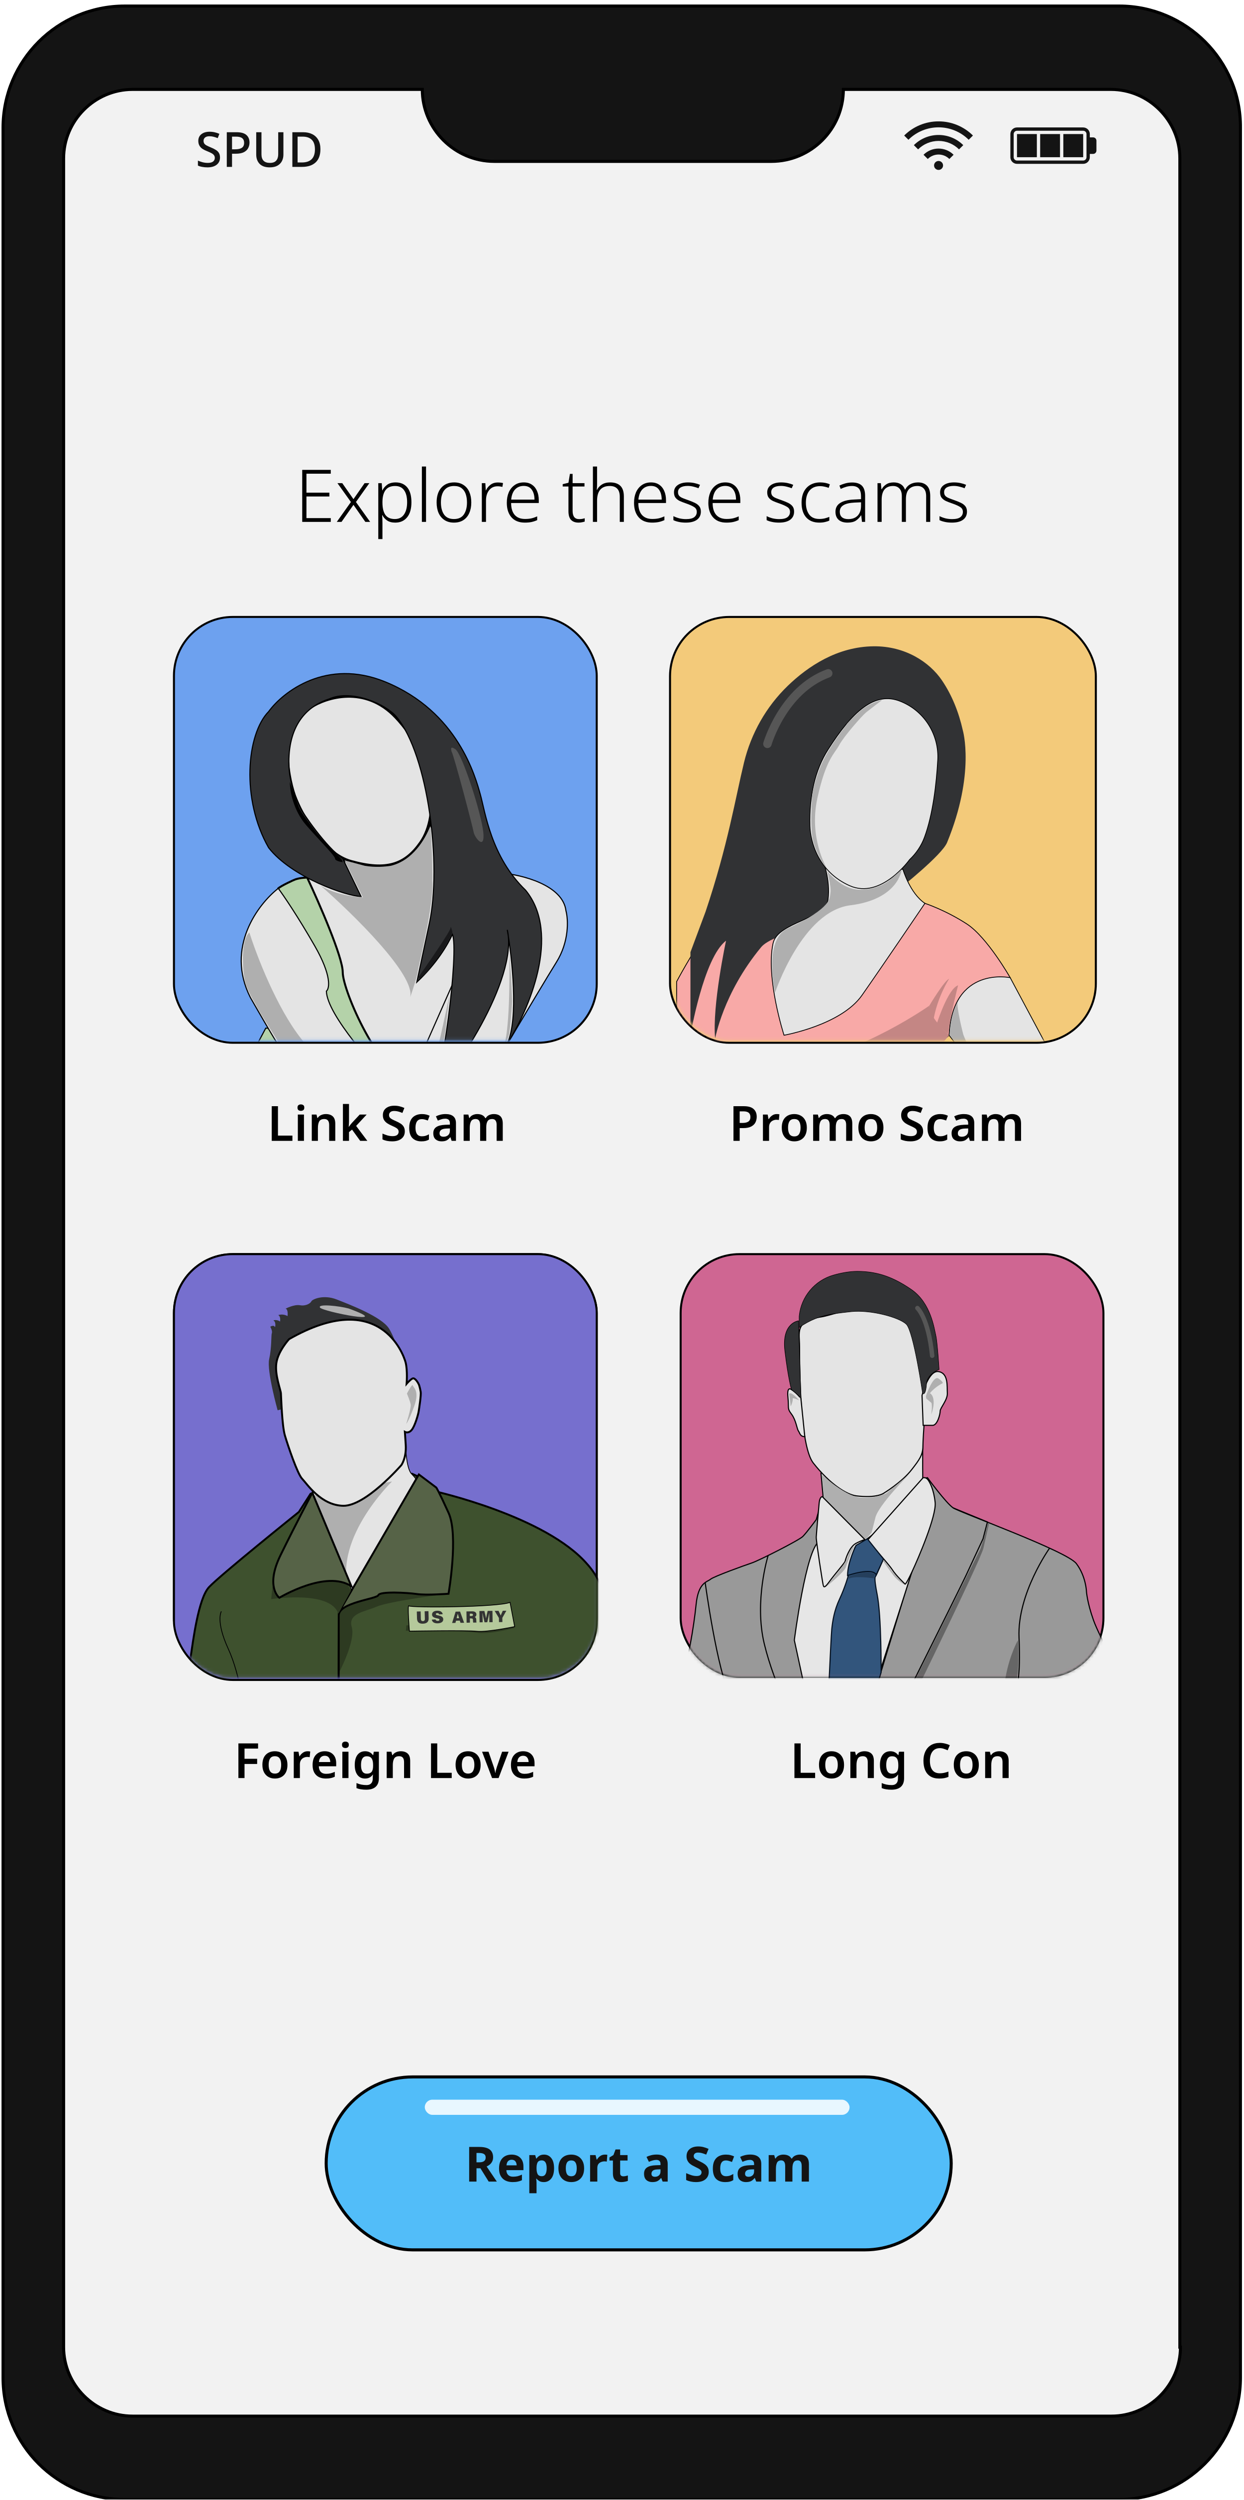 <svg width="410" height="824" viewBox="0 0 410 824" fill="none" xmlns="http://www.w3.org/2000/svg">
<g clip-path="url(#clip0)">
<rect x="17" y="23" width="382" height="778" fill="#F2F2F2"/>
<path d="M360.273 45.273H359.182V44.182C359.182 43.603 358.952 43.048 358.543 42.639C358.134 42.23 357.579 42 357 42H335.182C334.603 42 334.048 42.23 333.639 42.639C333.23 43.048 333 43.603 333 44.182V51.818C333 52.397 333.23 52.952 333.639 53.361C334.048 53.77 334.603 54 335.182 54H357C357.579 54 358.134 53.77 358.543 53.361C358.952 52.952 359.182 52.397 359.182 51.818V50.727H360.273C360.562 50.727 360.84 50.612 361.044 50.408C361.249 50.203 361.364 49.926 361.364 49.636V46.364C361.364 46.074 361.249 45.797 361.044 45.592C360.84 45.388 360.562 45.273 360.273 45.273ZM358.091 51.818C358.091 52.108 357.976 52.385 357.771 52.59C357.567 52.794 357.289 52.909 357 52.909H335.182C334.892 52.909 334.615 52.794 334.41 52.59C334.206 52.385 334.091 52.108 334.091 51.818V44.182C334.091 43.892 334.206 43.615 334.41 43.41C334.615 43.206 334.892 43.091 335.182 43.091H357C357.289 43.091 357.567 43.206 357.771 43.41C357.976 43.615 358.091 43.892 358.091 44.182V51.818ZM335.182 51.818H341.727V44.182H335.182V51.818ZM342.818 51.818H349.364V44.182H342.818V51.818ZM350.455 51.818H357V44.182H350.455V51.818Z" fill="#141414"/>
<path d="M72.51 51.912C72.51 52.925 72.142 53.72 71.406 54.296C70.67 54.872 69.662 55.16 68.382 55.16C67.763 55.16 67.176 55.107 66.622 55C66.078 54.904 65.614 54.76 65.23 54.568V52.936C65.656 53.128 66.158 53.304 66.734 53.464C67.31 53.613 67.896 53.688 68.494 53.688C69.262 53.688 69.838 53.539 70.222 53.24C70.606 52.941 70.798 52.541 70.798 52.04C70.798 51.688 70.707 51.395 70.526 51.16C70.355 50.915 70.083 50.691 69.71 50.488C69.336 50.285 68.846 50.061 68.238 49.816C67.672 49.603 67.171 49.352 66.734 49.064C66.307 48.776 65.971 48.419 65.726 47.992C65.48 47.565 65.358 47.043 65.358 46.424C65.358 45.485 65.699 44.749 66.382 44.216C67.064 43.683 67.96 43.416 69.07 43.416C69.688 43.416 70.259 43.48 70.782 43.608C71.315 43.725 71.822 43.891 72.302 44.104L71.758 45.528C71.32 45.347 70.872 45.197 70.414 45.08C69.966 44.963 69.502 44.904 69.022 44.904C68.392 44.904 67.912 45.043 67.582 45.32C67.251 45.597 67.086 45.96 67.086 46.408C67.086 46.76 67.166 47.059 67.326 47.304C67.486 47.539 67.742 47.752 68.094 47.944C68.446 48.136 68.91 48.349 69.486 48.584C70.126 48.84 70.67 49.112 71.118 49.4C71.576 49.677 71.923 50.019 72.158 50.424C72.392 50.819 72.51 51.315 72.51 51.912ZM77.947 43.576C79.44 43.576 80.528 43.88 81.211 44.488C81.893 45.085 82.235 45.923 82.235 47C82.235 47.64 82.091 48.237 81.803 48.792C81.525 49.347 81.056 49.8 80.395 50.152C79.733 50.493 78.837 50.664 77.707 50.664H76.475V55H74.747V43.576H77.947ZM77.819 45.032H76.475V49.208H77.515C78.485 49.208 79.216 49.043 79.707 48.712C80.208 48.381 80.459 47.832 80.459 47.064C80.459 46.381 80.245 45.875 79.819 45.544C79.392 45.203 78.725 45.032 77.819 45.032ZM93.407 43.576V50.968C93.407 51.757 93.242 52.472 92.911 53.112C92.581 53.741 92.079 54.243 91.407 54.616C90.746 54.979 89.903 55.16 88.879 55.16C87.429 55.16 86.325 54.776 85.567 54.008C84.821 53.229 84.447 52.205 84.447 50.936V43.576H86.175V50.856C86.175 52.744 87.103 53.688 88.959 53.688C89.919 53.688 90.613 53.432 91.039 52.92C91.477 52.408 91.695 51.715 91.695 50.84V43.576H93.407ZM105.604 49.176C105.604 51.107 105.071 52.563 104.004 53.544C102.948 54.515 101.465 55 99.556 55H96.356V43.576H99.892C101.055 43.576 102.063 43.789 102.916 44.216C103.769 44.643 104.431 45.272 104.9 46.104C105.369 46.925 105.604 47.949 105.604 49.176ZM103.796 49.224C103.796 47.784 103.444 46.728 102.74 46.056C102.047 45.373 101.06 45.032 99.78 45.032H98.084V53.544H99.476C102.356 53.544 103.796 52.104 103.796 49.224Z" fill="#141414"/>
<path d="M304.377 51.007L305.776 52.398C306.243 51.933 306.797 51.564 307.408 51.312C308.018 51.06 308.672 50.93 309.333 50.93C309.994 50.93 310.649 51.06 311.259 51.312C311.87 51.564 312.424 51.933 312.891 52.398L314.29 51.007C313.639 50.359 312.866 49.846 312.016 49.495C311.166 49.145 310.254 48.965 309.333 48.965C308.413 48.965 307.501 49.145 306.651 49.495C305.8 49.846 305.027 50.359 304.377 51.007ZM301.19 47.838L302.589 49.23C303.474 48.347 304.525 47.647 305.682 47.17C306.84 46.692 308.08 46.446 309.333 46.446C310.586 46.446 311.827 46.692 312.984 47.17C314.142 47.647 315.193 48.347 316.078 49.23L317.479 47.836C316.41 46.773 315.14 45.929 313.742 45.353C312.345 44.778 310.847 44.482 309.335 44.482C307.822 44.482 306.325 44.778 304.927 45.353C303.53 45.929 302.26 46.773 301.191 47.836L301.19 47.838ZM309.333 40C307.228 39.997 305.143 40.408 303.198 41.209C301.253 42.011 299.487 43.186 298 44.668L299.402 46.062C300.705 44.764 302.253 43.733 303.957 43.03C305.661 42.327 307.488 41.965 309.333 41.965C311.178 41.965 313.005 42.327 314.709 43.03C316.414 43.733 317.961 44.764 319.264 46.062L320.667 44.668C319.18 43.186 317.414 42.011 315.469 41.209C313.524 40.408 311.439 39.997 309.333 40ZM309.333 53.053C309.04 53.053 308.754 53.139 308.51 53.301C308.266 53.463 308.076 53.693 307.964 53.962C307.852 54.231 307.822 54.528 307.88 54.814C307.937 55.1 308.078 55.362 308.285 55.568C308.493 55.775 308.757 55.915 309.044 55.972C309.332 56.029 309.63 55.999 309.901 55.888C310.171 55.776 310.403 55.587 310.566 55.345C310.729 55.103 310.816 54.818 310.816 54.526C310.816 54.135 310.659 53.761 310.381 53.484C310.103 53.208 309.726 53.053 309.333 53.053Z" fill="#141414"/>
<path d="M368.893 1.988H41.13C18.989 1.988 1 19.978 1 42.118V783.637C1 805.778 18.989 823.768 41.13 823.768H368.695C390.836 823.768 408.825 805.778 408.825 783.637V42.118C409.023 19.978 390.836 1.988 368.893 1.988ZM389.057 773.555C389.057 786.01 378.777 796.289 366.323 796.289H43.7C31.246 796.289 20.966 786.01 20.966 773.555V52.2C20.966 39.746 31.246 29.467 43.7 29.467H139.182C139.182 42.514 149.857 53.189 162.905 53.189H254.235C267.283 53.189 277.958 42.514 277.958 29.467H366.125C378.58 29.467 388.859 39.746 388.859 52.2V773.555H389.057Z" fill="#141414" stroke="black" stroke-miterlimit="10"/>
<line x1="182.659" y1="238.423" x2="179.519" y2="241.563" stroke="#FBBBB7" stroke-width="0.499" stroke-linecap="round"/>
<path d="M89.558 376V364.576H91.606V374.272H96.374V376H89.558ZM99.171 363.984C99.481 363.984 99.742 364.064 99.955 364.224C100.179 364.373 100.291 364.645 100.291 365.04C100.291 365.435 100.179 365.712 99.955 365.872C99.742 366.032 99.481 366.112 99.171 366.112C98.862 366.112 98.595 366.032 98.371 365.872C98.158 365.712 98.051 365.435 98.051 365.04C98.051 364.645 98.158 364.373 98.371 364.224C98.595 364.064 98.862 363.984 99.171 363.984ZM100.179 367.328V376H98.163V367.328H100.179ZM107.397 367.168C108.368 367.168 109.125 367.419 109.669 367.92C110.224 368.421 110.501 369.232 110.501 370.352V376H108.485V370.752C108.485 369.451 107.952 368.8 106.885 368.8C106.074 368.8 105.52 369.056 105.221 369.568C104.922 370.08 104.773 370.811 104.773 371.76V376H102.757V367.328H104.309L104.597 368.464H104.709C104.986 368.016 105.365 367.691 105.845 367.488C106.336 367.275 106.853 367.168 107.397 367.168ZM115.023 363.84V369.616C115.023 369.893 115.012 370.187 114.991 370.496C114.969 370.805 114.948 371.099 114.927 371.376H114.975C115.103 371.184 115.263 370.965 115.455 370.72C115.647 370.475 115.828 370.256 115.999 370.064L118.559 367.328H120.847L117.375 371.072L121.071 376H118.719L116.031 372.288L115.023 373.12V376H113.023V363.84H115.023ZM133.417 372.88C133.417 373.893 133.049 374.693 132.313 375.28C131.577 375.867 130.558 376.16 129.257 376.16C127.998 376.16 126.932 375.947 126.057 375.52V373.6C126.537 373.813 127.065 374.011 127.641 374.192C128.217 374.363 128.804 374.448 129.401 374.448C130.084 374.448 130.585 374.315 130.905 374.048C131.225 373.781 131.385 373.429 131.385 372.992C131.385 372.512 131.182 372.133 130.777 371.856C130.372 371.579 129.78 371.275 129.001 370.944C128.532 370.741 128.084 370.501 127.657 370.224C127.23 369.947 126.878 369.595 126.601 369.168C126.324 368.731 126.185 368.187 126.185 367.536C126.185 366.555 126.526 365.792 127.209 365.248C127.902 364.693 128.825 364.416 129.977 364.416C130.585 364.416 131.15 364.48 131.673 364.608C132.206 364.736 132.74 364.917 133.273 365.152L132.617 366.8C132.137 366.597 131.678 366.437 131.241 366.32C130.814 366.203 130.372 366.144 129.913 366.144C129.358 366.144 128.937 366.272 128.649 366.528C128.361 366.773 128.217 367.093 128.217 367.488C128.217 367.808 128.297 368.075 128.457 368.288C128.617 368.501 128.862 368.699 129.193 368.88C129.534 369.061 129.972 369.269 130.505 369.504C131.113 369.771 131.636 370.048 132.073 370.336C132.51 370.624 132.841 370.971 133.065 371.376C133.3 371.781 133.417 372.283 133.417 372.88ZM138.886 376.16C137.638 376.16 136.657 375.803 135.942 375.088C135.227 374.373 134.87 373.248 134.87 371.712C134.87 370.645 135.046 369.781 135.398 369.12C135.761 368.448 136.257 367.957 136.886 367.648C137.515 367.328 138.235 367.168 139.046 367.168C139.59 367.168 140.075 367.221 140.502 367.328C140.929 367.435 141.291 367.563 141.59 367.712L140.998 369.296C140.667 369.168 140.337 369.061 140.006 368.976C139.675 368.88 139.355 368.832 139.046 368.832C137.638 368.832 136.934 369.787 136.934 371.696C136.934 372.624 137.11 373.323 137.462 373.792C137.825 374.261 138.342 374.496 139.014 374.496C139.494 374.496 139.921 374.437 140.294 374.32C140.667 374.203 141.025 374.043 141.366 373.84V375.584C141.035 375.776 140.678 375.92 140.294 376.016C139.921 376.112 139.451 376.16 138.886 376.16ZM146.854 367.168C147.974 367.168 148.822 367.413 149.398 367.904C149.984 368.395 150.278 369.152 150.278 370.176V376H148.854L148.454 374.8H148.39C148.016 375.269 147.622 375.616 147.206 375.84C146.79 376.053 146.224 376.16 145.51 376.16C144.731 376.16 144.086 375.941 143.574 375.504C143.062 375.067 142.806 374.389 142.806 373.472C142.806 372.576 143.131 371.904 143.782 371.456C144.443 371.008 145.44 370.757 146.774 370.704L148.278 370.656V370.224C148.278 369.68 148.144 369.291 147.878 369.056C147.611 368.811 147.238 368.688 146.758 368.688C146.32 368.688 145.899 368.752 145.494 368.88C145.099 369.008 144.704 369.157 144.31 369.328L143.67 367.92C144.096 367.696 144.582 367.515 145.126 367.376C145.68 367.237 146.256 367.168 146.854 367.168ZM148.278 371.904L147.222 371.936C146.336 371.968 145.723 372.123 145.382 372.4C145.04 372.667 144.87 373.029 144.87 373.488C144.87 373.904 144.987 374.203 145.222 374.384C145.467 374.555 145.787 374.64 146.182 374.64C146.768 374.64 147.264 374.475 147.67 374.144C148.075 373.803 148.278 373.301 148.278 372.64V371.904ZM162.74 367.168C163.721 367.168 164.457 367.419 164.948 367.92C165.449 368.421 165.7 369.232 165.7 370.352V376H163.684V370.736C163.684 369.445 163.193 368.8 162.212 368.8C161.508 368.8 161.006 369.029 160.708 369.488C160.409 369.947 160.26 370.613 160.26 371.488V376H158.244V370.736C158.244 369.445 157.748 368.8 156.756 368.8C156.02 368.8 155.513 369.056 155.236 369.568C154.958 370.08 154.82 370.811 154.82 371.76V376H152.804V367.328H154.356L154.644 368.464H154.756C155.012 368.016 155.369 367.691 155.828 367.488C156.297 367.275 156.782 367.168 157.284 367.168C157.934 367.168 158.478 367.28 158.916 367.504C159.364 367.717 159.705 368.053 159.94 368.512H160.1C160.366 368.043 160.74 367.701 161.22 367.488C161.7 367.275 162.206 367.168 162.74 367.168Z" fill="black"/>
<rect x="57.329" y="203.329" width="139.342" height="140.342" rx="19.411" fill="#6DA1EF" stroke="black" stroke-width="0.658"/>
<mask id="mask0" mask-type="alpha" maskUnits="userSpaceOnUse" x="57" y="203" width="140" height="140">
<rect x="57.329" y="203.329" width="139.342" height="139.342" rx="19.411" fill="#6DA1EF" stroke="black" stroke-width="0.658"/>
</mask>
<g mask="url(#mask0)">
<path d="M113.593 281.189L101.542 289.81L104.079 337.374L136.744 366.804L155.455 305.863L142.77 265.137L113.593 281.189Z" fill="#E4E4E4" stroke="black" stroke-width="0.362"/>
<path d="M165.605 307.635L166.557 306.148C166.768 307.635 167.191 310.964 167.191 312.391C167.191 314.175 164.971 321.607 164.654 323.688C164.337 325.769 157.677 338.551 155.457 342.713C153.681 346.043 146.683 355.199 143.406 359.36C145.626 356.09 151.08 347.767 155.14 340.632C159.199 333.498 163.808 315.661 165.605 307.635Z" stroke="black" stroke-width="0.362"/>
<path d="M72.366 366.494C75.411 361.738 83.783 346.081 87.589 338.848C89.069 338.848 93.361 339.264 98.689 340.929C104.017 342.593 112.96 372.34 116.766 387.006L113.595 397.411L100.881 390.033C100.481 389.801 100.028 389.645 99.569 389.584C83.734 387.492 82.039 393.895 78.392 397.411H65.389C58.412 390.276 68.561 372.44 72.366 366.494Z" fill="#B4D2A9" stroke="black" stroke-width="0.362"/>
<path d="M97.419 289.798C96.813 289.987 92.768 291.879 91.711 292.77C89.681 325.827 117.505 351.73 131.67 360.549L135.476 356.684C125.328 354.603 112.959 326.66 112.959 320.417C112.959 315.423 105.136 297.527 101.225 289.203C100.802 289.302 99.322 289.203 97.419 289.798Z" fill="#B4D2A9" stroke="black" stroke-width="0.653"/>
<path d="M130.523 236.213C120.375 225.511 107.478 229.574 102.298 232.943C91.642 237.936 94.264 254.644 96.906 262.373C99.232 268.517 106.23 281.458 115.618 284.074C127.352 287.344 133.601 285.213 138.769 277.831C145.429 268.319 143.209 249.59 130.523 236.213Z" fill="#E4E4E4" stroke="black" stroke-width="1.306"/>
<path d="M186.536 300.2C185.521 291.639 171.948 288.309 165.288 287.715C156.831 307.038 139.6 345.98 139.6 345.98C139.6 345.98 136.111 356.385 131.037 360.25C126.977 363.341 117.083 386.41 112.643 397.706L138.648 398.003C139.071 396.121 143.405 384.923 146.259 379.87C152.555 368.723 177.973 325.766 183.365 317.145C187.678 310.248 187.276 302.975 186.536 300.2Z" fill="#E4E4E4" stroke="black" stroke-width="0.362"/>
<path d="M88.539 279.398C79.405 263.464 81.247 241.941 88.539 234.509C93.296 227.969 107.632 216.851 126.914 224.699C151.016 234.509 156.725 256.211 158.311 261.859C159.896 267.507 161.799 282.371 173.216 293.37C185.141 307.877 174.168 333.106 167.191 343.907C170.734 336.379 169.054 318.304 167.526 308.489C169.232 325.179 149.049 354.91 141.737 361.534C141.658 361.618 141.58 361.687 141.502 361.743C141.579 361.676 141.657 361.607 141.737 361.534C146.012 357.016 151.294 312.899 149.114 307.936C147.591 311.266 144.039 317.449 137.38 323.692L141.502 304.369C145.625 285.046 141.185 249.076 130.72 236.294C127.292 232.107 115.878 227.019 108.52 230.348C101.649 232.528 95.2 238.374 95.2 251.157C95.2 258.292 97.737 263.048 99.006 266.318C99.445 267.451 107.569 279.398 112.958 282.965L118.986 295.451C114.546 295.451 96.152 289.208 88.539 279.398Z" fill="#313234"/>
<path d="M88.539 234.509C81.247 241.941 79.405 263.464 88.539 279.398C96.152 289.208 114.546 295.451 118.986 295.451L112.958 282.965C107.569 279.398 99.445 267.451 99.006 266.318C97.737 263.048 95.2 258.292 95.2 251.157C95.2 238.374 101.649 232.528 108.52 230.348C115.878 227.019 127.292 232.107 130.72 236.294C141.185 249.076 145.625 285.046 141.502 304.369L137.38 323.692C144.039 317.449 147.591 311.266 149.114 307.936C151.334 312.99 145.815 358.651 141.502 361.743C148.902 355.302 170.996 322.8 167.191 306.45C168.776 315.566 170.996 335.821 167.191 343.907C174.168 333.106 185.141 307.877 173.216 293.37C161.799 282.371 159.896 267.507 158.311 261.859C156.725 256.211 151.016 234.509 126.914 224.699C107.632 216.851 93.296 227.969 88.539 234.509Z" stroke="black" stroke-width="0.362"/>
<path d="M105.666 365.613C99.078 355.326 97.421 354.911 82.516 328.751C74.143 312.239 85.159 297.891 91.713 292.781C93.404 295.06 98.182 302.056 103.764 311.807C109.346 321.557 108.627 325.779 107.57 326.67C107.824 334.518 123.532 351.939 131.354 359.965C129.451 362.343 120.255 378.991 116.45 387.612C115.393 383.252 107.57 368.586 105.666 365.613Z" fill="#E4E4E4" stroke="black" stroke-width="0.362"/>
<path d="M99.323 342.414C91.204 332.188 84.523 314.768 82.197 307.336C79.343 309.714 79.977 319.227 80.612 322.794C81.246 326.361 84.1 330.523 84.734 332.01C85.368 333.496 101.225 358.467 103.763 362.034C106.3 365.602 109.471 371.844 110.105 373.033C110.586 373.936 114.651 382.249 116.448 386.411L121.522 376.303C117.505 369.268 107.441 352.64 99.323 342.414Z" fill="#AFAFAF"/>
<path d="M119.619 295.746L113.593 283.558L120.253 285.342C123.742 285.936 126.913 285.639 128.816 285.342C136.11 283.558 140.127 276.523 141.819 272.262C142.136 273.748 142.77 290.098 142.453 290.098C143.087 298.422 138.013 317.745 137.696 320.123C137.442 322.025 135.899 326.663 135.159 328.744C137.189 321.609 116.342 301.196 105.665 291.882C110.422 294.855 117.082 295.647 119.619 295.746Z" fill="#AFAFAF"/>
<path d="M100.909 271.961C96.786 267.204 95.518 260.961 95.518 257.691C96.363 259.971 98.118 264.767 98.372 265.718C98.689 266.907 100.592 269.582 103.763 273.744C106.3 277.074 110.74 281.473 112.643 283.257L112.96 284.149C112.114 284.05 110.423 283.673 110.423 282.96C110.423 282.068 105.032 276.717 100.909 271.961Z" fill="black"/>
<path d="M150.087 246.927C148.311 245.738 148.692 246.894 148.797 247.588C149.749 249.372 155.795 272.493 156.112 274.277C156.43 276.061 159.918 280.52 159.284 274.277C158.65 268.034 152.307 248.414 150.087 246.927Z" fill="#565656"/>
<path d="M148.48 305.85C148.48 306.801 141.503 316.948 138.015 321.902V322.497C139.537 322.497 145.943 314.173 149.114 307.336C149.009 306.444 148.48 304.898 148.48 305.85Z" fill="#19191B"/>
<path d="M139.6 362.335C140.869 361.384 145.837 338.95 148.163 327.852C147.74 331.32 146.894 338.435 146.894 339.148C146.894 340.04 144.357 353.12 143.089 357.579C142.074 361.146 140.34 362.236 139.6 362.335Z" fill="#AFAFAF"/>
<path d="M165.922 345.39C167.951 340.158 168.036 322.4 167.824 314.176C168.036 316.752 168.459 321.964 168.459 322.202C168.459 322.499 168.776 328.445 168.776 329.931C168.776 331.418 168.142 338.85 167.824 340.633C167.571 342.06 166.45 344.399 165.922 345.39Z" fill="#AFAFAF"/>
</g>
<rect x="57.329" y="413.329" width="139.342" height="139.342" rx="19.411" fill="#766FCE" stroke="black" stroke-width="0.658"/>
<rect x="57.329" y="413.329" width="139.342" height="140.342" rx="19.411" fill="#766FCE" stroke="black" stroke-width="0.658"/>
<path d="M80.59 586H78.574V574.576H85.054V576.288H80.59V579.648H84.75V581.36H80.59V586ZM94.735 581.648C94.735 583.088 94.362 584.203 93.615 584.992C92.869 585.771 91.855 586.16 90.575 586.16C89.786 586.16 89.082 585.984 88.463 585.632C87.845 585.28 87.359 584.768 87.007 584.096C86.655 583.424 86.479 582.608 86.479 581.648C86.479 580.208 86.847 579.104 87.583 578.336C88.33 577.557 89.343 577.168 90.623 577.168C91.423 577.168 92.133 577.344 92.751 577.696C93.37 578.037 93.855 578.544 94.207 579.216C94.559 579.877 94.735 580.688 94.735 581.648ZM88.543 581.648C88.543 582.565 88.703 583.275 89.023 583.776C89.354 584.277 89.882 584.528 90.607 584.528C91.333 584.528 91.855 584.277 92.175 583.776C92.506 583.275 92.671 582.565 92.671 581.648C92.671 580.731 92.506 580.027 92.175 579.536C91.855 579.045 91.327 578.8 90.591 578.8C89.877 578.8 89.354 579.045 89.023 579.536C88.703 580.027 88.543 580.731 88.543 581.648ZM101.363 577.168C101.502 577.168 101.651 577.173 101.811 577.184C101.982 577.195 102.126 577.216 102.243 577.248L102.067 579.12C101.961 579.099 101.833 579.083 101.683 579.072C101.534 579.051 101.401 579.04 101.283 579.04C100.857 579.04 100.457 579.131 100.083 579.312C99.71 579.483 99.406 579.755 99.171 580.128C98.947 580.491 98.835 580.949 98.835 581.504V586H96.819V577.328H98.371L98.659 578.832H98.755C99.011 578.373 99.363 577.984 99.811 577.664C100.259 577.333 100.777 577.168 101.363 577.168ZM107.026 577.168C108.189 577.168 109.106 577.515 109.778 578.208C110.461 578.901 110.802 579.867 110.802 581.104V582.128H105.074C105.096 582.917 105.314 583.531 105.73 583.968C106.146 584.395 106.722 584.608 107.458 584.608C108.013 584.608 108.514 584.555 108.962 584.448C109.41 584.331 109.869 584.165 110.338 583.952V585.568C109.912 585.771 109.469 585.92 109.01 586.016C108.552 586.112 108.002 586.16 107.362 586.16C106.52 586.16 105.768 586 105.106 585.68C104.456 585.349 103.944 584.853 103.57 584.192C103.208 583.531 103.026 582.709 103.026 581.728C103.026 580.245 103.394 579.115 104.13 578.336C104.866 577.557 105.832 577.168 107.026 577.168ZM107.026 578.656C106.482 578.656 106.04 578.832 105.698 579.184C105.368 579.525 105.176 580.037 105.122 580.72H108.85C108.84 580.123 108.685 579.632 108.386 579.248C108.098 578.853 107.645 578.656 107.026 578.656ZM113.843 573.984C114.152 573.984 114.414 574.064 114.627 574.224C114.851 574.373 114.963 574.645 114.963 575.04C114.963 575.435 114.851 575.712 114.627 575.872C114.414 576.032 114.152 576.112 113.843 576.112C113.534 576.112 113.267 576.032 113.043 575.872C112.83 575.712 112.723 575.435 112.723 575.04C112.723 574.645 112.83 574.373 113.043 574.224C113.267 574.064 113.534 573.984 113.843 573.984ZM114.851 577.328V586H112.835V577.328H114.851ZM120.341 577.168C121.439 577.168 122.298 577.595 122.917 578.448H122.997L123.189 577.328H124.869V586.064C124.869 587.301 124.517 588.24 123.813 588.88C123.119 589.52 122.079 589.84 120.693 589.84C120.074 589.84 119.503 589.797 118.981 589.712C118.458 589.637 117.962 589.504 117.493 589.312V587.648C118.485 588.096 119.594 588.32 120.821 588.32C121.482 588.32 121.983 588.133 122.325 587.76C122.677 587.397 122.853 586.864 122.853 586.16V585.936C122.853 585.776 122.858 585.589 122.869 585.376C122.879 585.163 122.895 584.992 122.917 584.864H122.853C122.554 585.312 122.186 585.643 121.749 585.856C121.322 586.059 120.837 586.16 120.293 586.16C119.237 586.16 118.41 585.765 117.813 584.976C117.215 584.187 116.917 583.088 116.917 581.68C116.917 580.272 117.215 579.168 117.813 578.368C118.421 577.568 119.263 577.168 120.341 577.168ZM120.869 578.816C119.61 578.816 118.981 579.781 118.981 581.712C118.981 583.611 119.621 584.56 120.901 584.56C121.605 584.56 122.122 584.368 122.453 583.984C122.794 583.589 122.965 582.928 122.965 582V581.696C122.965 580.672 122.794 579.936 122.453 579.488C122.122 579.04 121.594 578.816 120.869 578.816ZM132.084 577.168C133.055 577.168 133.812 577.419 134.356 577.92C134.911 578.421 135.188 579.232 135.188 580.352V586H133.172V580.752C133.172 579.451 132.639 578.8 131.572 578.8C130.762 578.8 130.207 579.056 129.908 579.568C129.61 580.08 129.46 580.811 129.46 581.76V586H127.444V577.328H128.996L129.284 578.464H129.396C129.674 578.016 130.052 577.691 130.532 577.488C131.023 577.275 131.54 577.168 132.084 577.168ZM142.058 586V574.576H144.106V584.272H148.874V586H142.058ZM158.407 581.648C158.407 583.088 158.034 584.203 157.287 584.992C156.541 585.771 155.527 586.16 154.247 586.16C153.458 586.16 152.754 585.984 152.135 585.632C151.517 585.28 151.031 584.768 150.679 584.096C150.327 583.424 150.151 582.608 150.151 581.648C150.151 580.208 150.519 579.104 151.255 578.336C152.002 577.557 153.015 577.168 154.295 577.168C155.095 577.168 155.805 577.344 156.423 577.696C157.042 578.037 157.527 578.544 157.879 579.216C158.231 579.877 158.407 580.688 158.407 581.648ZM152.215 581.648C152.215 582.565 152.375 583.275 152.695 583.776C153.026 584.277 153.554 584.528 154.279 584.528C155.005 584.528 155.527 584.277 155.847 583.776C156.178 583.275 156.343 582.565 156.343 581.648C156.343 580.731 156.178 580.027 155.847 579.536C155.527 579.045 154.999 578.8 154.263 578.8C153.549 578.8 153.026 579.045 152.695 579.536C152.375 580.027 152.215 580.731 152.215 581.648ZM162.179 586L158.883 577.328H161.011L162.739 582.336C162.845 582.645 162.941 582.987 163.027 583.36C163.123 583.733 163.181 584.048 163.203 584.304H163.267C163.299 584.037 163.363 583.723 163.459 583.36C163.555 582.987 163.656 582.645 163.763 582.336L165.491 577.328H167.619L164.323 586H162.179ZM172.401 577.168C173.564 577.168 174.481 577.515 175.153 578.208C175.836 578.901 176.177 579.867 176.177 581.104V582.128H170.449C170.471 582.917 170.689 583.531 171.105 583.968C171.521 584.395 172.097 584.608 172.833 584.608C173.388 584.608 173.889 584.555 174.337 584.448C174.785 584.331 175.244 584.165 175.713 583.952V585.568C175.287 585.771 174.844 585.92 174.385 586.016C173.927 586.112 173.377 586.16 172.737 586.16C171.895 586.16 171.143 586 170.481 585.68C169.831 585.349 169.319 584.853 168.945 584.192C168.583 583.531 168.401 582.709 168.401 581.728C168.401 580.245 168.769 579.115 169.505 578.336C170.241 577.557 171.207 577.168 172.401 577.168ZM172.401 578.656C171.857 578.656 171.415 578.832 171.073 579.184C170.743 579.525 170.551 580.037 170.497 580.72H174.225C174.215 580.123 174.06 579.632 173.761 579.248C173.473 578.853 173.02 578.656 172.401 578.656Z" fill="black"/>
<mask id="mask1" mask-type="alpha" maskUnits="userSpaceOnUse" x="57" y="413" width="140" height="140">
<rect x="57.329" y="413.329" width="139.342" height="139.342" rx="19.411" fill="#866AC1" stroke="black" stroke-width="0.658"/>
</mask>
<g mask="url(#mask1)">
<path d="M58 578.209C58 578.209 60.048 565.659 62.094 562.226C64.139 558.794 62.018 551.51 62.821 546.232C63.624 540.954 65.331 526.949 68.873 523.098C72.415 519.247 98.507 498.302 98.507 498.302L102.37 492.287L135.755 485.703C135.755 485.703 140.649 487.792 141.4 488.729C142.15 489.681 142.911 491.398 142.911 491.398C142.911 491.398 179.965 499.572 193.661 515.636C193.661 515.636 198.875 521.142 198.709 526.97C198.709 526.97 204.565 539.729 205.978 542.591C207.409 545.438 207.409 545.438 207.409 545.438C207.409 545.438 215.034 579.537 216.302 586.42" fill="#3E512E"/>
<path d="M58 578.209C58 578.209 60.048 565.659 62.094 562.226C64.139 558.794 62.018 551.51 62.821 546.232C63.624 540.954 65.331 526.949 68.873 523.098C72.415 519.247 98.507 498.302 98.507 498.302L102.37 492.287L135.755 485.703C135.755 485.703 140.649 487.792 141.4 488.729C142.15 489.681 142.911 491.398 142.911 491.398C142.911 491.398 179.965 499.572 193.661 515.636C193.661 515.636 198.875 521.142 198.709 526.97C198.709 526.97 204.565 539.729 205.978 542.591C207.409 545.438 207.409 545.438 207.409 545.438C207.409 545.438 215.034 579.537 216.302 586.42" stroke="black" stroke-width="0.634" stroke-miterlimit="10"/>
<path d="M91.498 464.796C91.498 464.796 87.857 451.773 88.714 447.952C89.571 444.13 89.335 440.048 89.583 439.412C89.831 438.791 89.294 437.555 89.102 437.373C88.907 437.207 90.228 436.603 90.51 437.23C90.792 437.858 90.949 435.644 90.299 435.349C89.649 435.055 91.461 434.809 92.291 435.559C92.291 435.559 92.648 433.9 91.698 433.428C91.698 433.428 93.198 432.842 94.768 433.751C94.768 433.751 95.067 431.487 94.117 431.307C94.117 431.307 96.908 429.823 98.885 430.176C100.862 430.53 102.348 429.507 102.627 428.873C102.905 428.24 106.552 426.539 110.944 428.262C115.336 429.986 125.891 434.007 128.25 437.924C130.609 441.842 131.747 447.134 133.119 450.495C134.492 453.857 91.498 464.796 91.498 464.796Z" fill="#313234"/>
<path d="M102.996 490.261C102.996 490.261 104.36 502.532 105.863 507.256C107.365 511.979 113.697 519.634 114.89 521.887C116.083 524.14 116.424 525.899 116.424 525.899C116.424 525.899 124.341 512.82 129.353 507.09C134.365 501.36 136.924 499.937 138.107 494.938C139.304 489.955 137.448 487.617 135.617 485.731C133.803 483.832 133.605 475.736 133.605 475.736L102.996 490.261Z" fill="#E4E4E4" stroke="black" stroke-width="0.268"/>
<path d="M108.441 508.402C103.277 508.327 102.708 492.995 102.708 492.995L129.193 488.258C129.193 488.258 108.443 508.386 115.56 525.801" fill="#AFAFAF"/>
<path d="M95.264 441.355C95.264 441.355 91.609 445.337 91.076 449.27C90.543 453.204 92.481 457.916 92.582 459.215C92.682 460.514 92.921 469.807 93.906 473.131C94.892 476.455 98.048 485.804 99.589 487.38C101.13 488.956 105.718 496.131 113.125 496.267C120.532 496.404 132.291 482.845 132.291 482.845C132.291 482.845 133.998 480.449 133.72 476.178C133.443 471.908 133.443 471.908 133.443 471.908C133.443 471.908 134.589 472.578 135.676 471.279C136.763 469.98 137.834 466.15 137.976 465.222C138.133 464.296 138.84 459.705 138.659 458.744C138.478 457.782 138.371 457.252 138.159 456.586C137.947 455.92 136.791 453.929 135.979 454.314C135.166 454.7 134.014 456.055 134.014 456.055C134.014 456.055 134.365 451.741 133.695 449.078C133.026 446.416 125.178 424.257 95.264 441.355Z" fill="#E4E4E4" stroke="black" stroke-width="0.634"/>
<path d="M134.12 459.283C134.12 459.283 135.898 455.872 136.045 456.594C136.193 457.317 138.386 458.334 136.518 463.448C134.634 468.577 133.889 469.268 133.889 469.268C133.889 469.268 135.53 464.035 135.364 462.918C135.182 461.815 134.12 459.283 134.12 459.283Z" fill="#AFAFAF"/>
<path d="M111.666 551.384C111.666 551.384 117.274 540.834 115.938 536.248C114.602 531.663 120.256 531.208 124.101 529.526C127.947 527.843 144.746 525.634 144.746 525.634L123.879 524.052L114.346 525.945L112.088 527.299L111.666 551.384Z" fill="#2D3A21"/>
<path d="M111.609 583.858C111.609 583.858 111.717 570.565 111.631 562.942C111.538 554.615 111.651 535.288 111.645 532.427C111.617 528.093 124.158 527.022 124.699 525.719C125.242 524.401 134.208 524.892 137.344 525.347C140.478 525.818 147.825 525.263 147.825 525.263C147.825 525.263 151.196 505.998 147.851 498.626C144.507 491.254 143.802 490.273 143.802 490.273L138.052 485.946L111.65 531.458L111.609 583.858Z" fill="#566347" stroke="black" stroke-width="0.634" stroke-miterlimit="10"/>
<path d="M89.377 527.036C89.377 527.036 109.051 523.99 111.496 531.874L115.654 524.276L110.8 515.559L89.823 522.801L89.377 527.036Z" fill="#2D3A21"/>
<path d="M102.939 491.993C102.939 491.993 97.616 502.033 92.461 512.542C87.305 523.051 92.064 526.579 92.064 526.579C92.064 526.579 107.497 517.228 115.81 522.801L102.939 491.993Z" fill="#566347" stroke="black" stroke-width="0.634" stroke-miterlimit="10"/>
<path d="M72.956 531.057C72.956 531.057 70.994 534.16 75.224 543.396C79.454 552.632 80.364 564.351 80.364 564.351C80.364 564.351 82.435 572.728 84.278 575.447L83.702 580.913" stroke="black" stroke-width="0.268" stroke-miterlimit="10"/>
<path d="M133.756 537.464C133.756 537.464 152.218 537.312 156.844 538.072C161.471 538.832 169.589 536.499 169.589 536.499L169.158 534.697L133.946 535.66" fill="#2D3A21"/>
<path d="M134.928 537.591C134.928 537.591 134.204 528.565 134.763 529.244C135.321 529.923 164.155 529.726 168.107 528.093L169.631 536.095C169.631 536.095 160.611 537.984 157.192 537.624C153.772 537.263 134.928 537.591 134.928 537.591Z" fill="#B5C99B" stroke="black" stroke-width="0.268" stroke-miterlimit="10"/>
<path d="M138.637 531.079L138.704 533.542C138.722 534.103 139.029 534.291 139.403 534.284C139.809 534.264 140.052 534.026 140.03 533.495L139.963 531.032L141.211 530.992L141.275 533.331C141.322 534.657 140.485 535.082 139.408 535.123C138.284 535.161 137.488 534.75 137.438 533.455L137.374 531.116L138.637 531.079Z" fill="#333333"/>
<path d="M143.535 533.72C143.622 534.071 143.887 534.208 144.292 534.204C144.666 534.197 144.836 534.059 144.829 533.825C144.826 533.561 144.633 533.478 143.947 533.344C142.683 533.102 142.417 532.67 142.395 532.139C142.373 531.468 142.885 530.885 144.07 530.854C145.302 530.813 145.831 531.397 145.906 532.011L144.705 532.056C144.664 531.849 144.547 531.635 144.095 531.649C143.815 531.651 143.633 531.756 143.641 531.975C143.649 532.193 143.811 532.272 144.466 532.403C145.791 532.667 146.07 533.116 146.088 533.678C146.118 534.427 145.502 534.969 144.254 535.008C143.069 535.039 142.437 534.552 142.316 533.778L143.535 533.72Z" fill="#333333"/>
<path d="M150.315 534.143L150.098 534.867L149.008 534.892L150.163 531.158L151.627 531.126L152.963 534.826L151.78 534.842L151.53 534.116L150.315 534.143ZM151.319 533.316C151.131 532.737 150.968 532.222 150.882 531.856L150.867 531.854C150.778 532.249 150.645 532.779 150.494 533.323L151.319 533.316Z" fill="#333333"/>
<path d="M154.856 533.379L154.879 534.78L153.789 534.805L153.73 531.084L155.645 531.053C156.563 531.041 156.998 531.491 157.016 532.052C157.024 532.566 156.717 532.829 156.456 532.941C156.698 533.013 156.967 533.259 156.977 533.898L156.977 534.053C156.983 534.287 156.998 534.584 157.044 534.744L155.968 534.771C155.908 534.609 155.889 534.343 155.882 533.969L155.876 533.875C155.864 533.547 155.788 533.384 155.29 533.394L154.856 533.379ZM154.843 532.616L155.372 532.609C155.746 532.602 155.887 532.446 155.882 532.197C155.877 531.948 155.706 531.805 155.363 531.816L154.833 531.822L154.843 532.616Z" fill="#333333"/>
<path d="M161.27 533.43C161.253 532.853 161.269 532.109 161.27 531.658L161.239 531.655C161.092 532.463 160.852 533.557 160.597 534.65L159.694 534.663C159.463 533.613 159.175 532.51 159.013 531.685L158.967 531.68C159.014 532.12 159.047 532.839 159.058 533.477L159.073 534.66L158.061 534.678L158.002 530.957L159.637 530.927C159.838 531.678 160.081 532.761 160.178 533.315L160.194 533.317C160.288 532.721 160.518 531.719 160.726 530.917L162.299 530.896L162.357 534.617L161.267 534.642L161.27 533.43Z" fill="#333333"/>
<path d="M164.457 534.605L164.438 533.313C164.443 533.267 164.431 533.234 164.391 533.168L163.028 530.91L164.305 530.889C164.56 531.414 164.84 532.003 165.029 532.427C165.18 532.023 165.485 531.34 165.706 530.866L166.889 530.851L165.589 533.154C165.571 533.183 165.552 533.213 165.559 533.291L165.579 534.583L164.457 534.605Z" fill="#333333"/>
<path d="M114.94 431.255C111.9 430.416 104.603 429.609 105.464 430.945C106.324 432.28 130.82 437.054 114.94 431.255Z" fill="#AFAFAF"/>
</g>
<rect x="224.329" y="413.329" width="139.342" height="139.342" rx="19.411" fill="#CF6692" stroke="black" stroke-width="0.658"/>
<path d="M261.832 586V574.576H263.88V584.272H268.648V586H261.832ZM278.181 581.648C278.181 583.088 277.807 584.203 277.061 584.992C276.314 585.771 275.301 586.16 274.021 586.16C273.231 586.16 272.527 585.984 271.909 585.632C271.29 585.28 270.805 584.768 270.453 584.096C270.101 583.424 269.925 582.608 269.925 581.648C269.925 580.208 270.293 579.104 271.029 578.336C271.775 577.557 272.789 577.168 274.069 577.168C274.869 577.168 275.578 577.344 276.197 577.696C276.815 578.037 277.301 578.544 277.653 579.216C278.005 579.877 278.181 580.688 278.181 581.648ZM271.989 581.648C271.989 582.565 272.149 583.275 272.469 583.776C272.799 584.277 273.327 584.528 274.053 584.528C274.778 584.528 275.301 584.277 275.621 583.776C275.951 583.275 276.117 582.565 276.117 581.648C276.117 580.731 275.951 580.027 275.621 579.536C275.301 579.045 274.773 578.8 274.037 578.8C273.322 578.8 272.799 579.045 272.469 579.536C272.149 580.027 271.989 580.731 271.989 581.648ZM284.905 577.168C285.875 577.168 286.633 577.419 287.177 577.92C287.731 578.421 288.009 579.232 288.009 580.352V586H285.993V580.752C285.993 579.451 285.459 578.8 284.393 578.8C283.582 578.8 283.027 579.056 282.729 579.568C282.43 580.08 282.281 580.811 282.281 581.76V586H280.265V577.328H281.817L282.105 578.464H282.217C282.494 578.016 282.873 577.691 283.353 577.488C283.843 577.275 284.361 577.168 284.905 577.168ZM293.442 577.168C294.541 577.168 295.4 577.595 296.018 578.448H296.098L296.29 577.328H297.97V586.064C297.97 587.301 297.618 588.24 296.914 588.88C296.221 589.52 295.181 589.84 293.794 589.84C293.176 589.84 292.605 589.797 292.082 589.712C291.56 589.637 291.064 589.504 290.594 589.312V587.648C291.586 588.096 292.696 588.32 293.922 588.32C294.584 588.32 295.085 588.133 295.426 587.76C295.778 587.397 295.954 586.864 295.954 586.16V585.936C295.954 585.776 295.96 585.589 295.97 585.376C295.981 585.163 295.997 584.992 296.018 584.864H295.954C295.656 585.312 295.288 585.643 294.85 585.856C294.424 586.059 293.938 586.16 293.394 586.16C292.338 586.16 291.512 585.765 290.914 584.976C290.317 584.187 290.018 583.088 290.018 581.68C290.018 580.272 290.317 579.168 290.914 578.368C291.522 577.568 292.365 577.168 293.442 577.168ZM293.97 578.816C292.712 578.816 292.082 579.781 292.082 581.712C292.082 583.611 292.722 584.56 294.002 584.56C294.706 584.56 295.224 584.368 295.554 583.984C295.896 583.589 296.066 582.928 296.066 582V581.696C296.066 580.672 295.896 579.936 295.554 579.488C295.224 579.04 294.696 578.816 293.97 578.816ZM309.758 576.144C308.713 576.144 307.902 576.517 307.326 577.264C306.761 578.011 306.478 579.024 306.478 580.304C306.478 581.595 306.745 582.608 307.278 583.344C307.812 584.069 308.633 584.432 309.742 584.432C310.222 584.432 310.692 584.384 311.15 584.288C311.609 584.181 312.089 584.043 312.59 583.872V585.616C312.121 585.808 311.646 585.947 311.166 586.032C310.697 586.117 310.153 586.16 309.534 586.16C308.361 586.16 307.39 585.92 306.622 585.44C305.854 584.949 305.284 584.267 304.91 583.392C304.537 582.507 304.35 581.472 304.35 580.288C304.35 579.136 304.558 578.123 304.974 577.248C305.39 576.363 305.998 575.669 306.798 575.168C307.609 574.667 308.596 574.416 309.758 574.416C310.334 574.416 310.9 574.485 311.454 574.624C312.02 574.752 312.548 574.933 313.038 575.168L312.334 576.848C311.929 576.667 311.508 576.507 311.07 576.368C310.644 576.219 310.206 576.144 309.758 576.144ZM322.602 581.648C322.602 583.088 322.229 584.203 321.483 584.992C320.736 585.771 319.723 586.16 318.443 586.16C317.653 586.16 316.949 585.984 316.331 585.632C315.712 585.28 315.227 584.768 314.875 584.096C314.523 583.424 314.347 582.608 314.347 581.648C314.347 580.208 314.715 579.104 315.451 578.336C316.197 577.557 317.211 577.168 318.491 577.168C319.291 577.168 320 577.344 320.619 577.696C321.237 578.037 321.723 578.544 322.075 579.216C322.427 579.877 322.602 580.688 322.602 581.648ZM316.411 581.648C316.411 582.565 316.571 583.275 316.891 583.776C317.221 584.277 317.749 584.528 318.475 584.528C319.2 584.528 319.723 584.277 320.043 583.776C320.373 583.275 320.539 582.565 320.539 581.648C320.539 580.731 320.373 580.027 320.043 579.536C319.723 579.045 319.195 578.8 318.459 578.8C317.744 578.8 317.221 579.045 316.891 579.536C316.571 580.027 316.411 580.731 316.411 581.648ZM329.327 577.168C330.297 577.168 331.055 577.419 331.599 577.92C332.153 578.421 332.431 579.232 332.431 580.352V586H330.415V580.752C330.415 579.451 329.881 578.8 328.815 578.8C328.004 578.8 327.449 579.056 327.151 579.568C326.852 580.08 326.703 580.811 326.703 581.76V586H324.687V577.328H326.239L326.527 578.464H326.639C326.916 578.016 327.295 577.691 327.775 577.488C328.265 577.275 328.783 577.168 329.327 577.168Z" fill="black"/>
<mask id="mask2" mask-type="alpha" maskUnits="userSpaceOnUse" x="224" y="413" width="140" height="140">
<rect x="224.329" y="413.329" width="139.342" height="139.342" rx="19.411" fill="#CF6692" stroke="black" stroke-width="0.658"/>
</mask>
<g mask="url(#mask2)">
<path d="M269.018 500.832C269.018 500.832 265.862 505.111 264.593 506.38C263.324 507.649 250.179 514.302 247.804 515.1C245.429 515.897 235.294 519.541 234.171 520.484C233.065 521.428 230.153 521.444 229.421 528.798C228.689 536.151 226.476 549.149 225.012 551.102C223.548 553.054 225.012 558.211 225.012 560.911C225.012 563.612 219.123 572.186 219.123 572.186C219.123 572.186 218.13 573.389 218 577.847C217.886 582.305 247.723 577.847 247.723 577.847L248.081 576.269H337.492C337.492 576.269 363.782 564.946 367.817 568.297C371.835 571.632 370.908 568.297 370.908 568.297C370.908 568.297 370.81 565.418 368.662 564.344C368.662 564.344 369.85 562.913 368.418 561.237C366.987 559.561 366.987 559.561 366.987 559.561C366.987 559.561 370.338 558.243 370.094 555.494C369.85 552.745 362.399 539.567 360.398 533.987C358.234 527.935 358.055 524.291 358.055 524.291C358.055 524.291 357.86 519.459 354.753 515.327C351.646 511.195 316.473 498.522 314.147 496.96C311.82 495.415 305.671 487.004 305.671 487.004L271.003 493.918L269.018 500.832Z" fill="#999999" stroke="black" stroke-width="0.363"/>
<path d="M270.58 485.521L271.572 496.454L285.075 508.102L285.856 507.126C285.856 507.126 300.351 496.031 301.799 494.144C303.247 492.257 304.191 490.809 304.126 487.409C304.061 484.008 304.126 472.832 304.126 472.832L270.58 485.521Z" fill="#E4E4E4" stroke="black" stroke-width="0.363"/>
<path d="M270.547 434.033C261.828 435.318 263.519 439.32 263.519 443.729C263.503 455.035 264.008 477.046 268.058 482.187C273.573 489.183 279.088 492.615 282.277 493.006C289.061 493.819 291.257 492.127 291.257 492.127C291.257 492.127 297.276 488.499 300.514 484.302C303.036 481.048 304.174 479.519 304.174 476.542C304.174 473.565 305.492 456.711 305.492 456.711C305.492 456.711 306.842 438.327 298.708 434.39C292.64 431.462 291.517 431.332 282.31 431.462C278.421 431.543 273.704 433.561 270.547 434.033Z" fill="#E4E4E4" stroke="black" stroke-width="0.363"/>
<path d="M303.882 459.898C303.882 459.898 305.996 451.503 309.315 452.04C312.634 452.577 312.097 456.905 312.227 459.133C312.357 461.362 309.868 463.981 309.868 465.039C309.868 466.08 308.957 469.757 307.379 469.757C305.801 469.757 304.256 469.757 304.256 469.757L303.882 459.898Z" fill="#E4E4E4" stroke="black" stroke-width="0.363"/>
<path d="M260.868 457.994C260.868 457.994 259.29 456.563 259.68 460.418C260.07 464.29 259.371 464.095 260.868 466.064C262.364 468.048 262.641 470.928 263.145 471.611C263.65 472.311 263.666 473.466 265.244 473.482L263.959 460.874C263.959 460.89 262.413 458.873 260.868 457.994Z" fill="#E4E4E4" stroke="black" stroke-width="0.363"/>
<path d="M253.156 512.672C253.156 512.672 248.504 527.688 251.888 541.744C255.271 555.8 262.787 569.612 262.787 569.612L267.635 576.396H274.452C274.452 576.396 270.011 568.928 267.733 564.162C265.455 559.395 262.787 543.224 262.56 540.247C262.332 537.27 266.285 513.339 269.002 510.199" stroke="black" stroke-width="0.363" stroke-miterlimit="10"/>
<path d="M305.167 460.144C305.167 460.144 307.509 453.067 309.315 454.336C311.121 455.605 310.665 455.881 310.665 455.881C310.665 455.881 308.176 457.053 306.484 459.168C306.029 459.737 306.045 460.014 305.248 460.876L305.167 460.144Z" fill="#AFAFAF"/>
<path d="M305.248 460.892L306.484 459.184C306.484 459.184 307.542 459.59 307.705 461.689C307.867 463.788 306.924 466.195 306.924 466.195C306.924 466.195 307.347 463.218 306.973 462.34" fill="#AFAFAF"/>
<path d="M263.389 461.512C263.389 461.512 261.486 459.365 260.64 459.218C259.794 459.072 260.184 459.804 260.184 460.032C260.184 460.26 260.559 462.846 260.559 463.351C260.559 463.855 261.421 461.74 261.242 461.057C261.063 460.357 263.389 461.512 263.389 461.512Z" fill="#AFAFAF"/>
<path d="M263.389 433.788C263.389 437.513 263.389 433.739 263.406 433.642C264.089 427.281 268.563 421.977 274.712 420.236C277.12 419.553 279.902 419 282.554 419C289.484 419 294.69 421.099 300.368 424.987C306.875 429.461 307.932 438.083 308.437 440.149C308.941 442.215 309.51 451.374 309.51 451.374C309.51 451.374 305.606 452.643 305.362 456.06C305.053 460.306 304.077 459.232 304.077 459.232C304.077 459.232 301.083 438.734 298.692 436.424C296.3 434.13 286.946 431.608 280.471 432.291C278.405 432.503 276.404 432.763 274.663 433.007C270.596 433.577 266.724 435.122 263.389 437.514V433.788Z" fill="#313234" stroke="black" stroke-width="0.163" stroke-miterlimit="10"/>
<path d="M263.194 435.316C263.194 435.316 257.565 435.853 258.688 445.224C259.81 454.595 260.868 457.995 260.868 457.995C260.868 457.995 263.763 460.321 263.959 460.874L263.194 435.316Z" fill="#313234" stroke="black" stroke-width="0.187" stroke-miterlimit="10"/>
<path d="M232.414 521.57C232.414 521.57 236.335 550.74 240.874 559.508C245.413 568.277 246.975 568.96 247.528 572.621C248.081 576.265 248.081 576.265 248.081 576.265" stroke="black" stroke-width="0.363" stroke-miterlimit="10"/>
<path d="M345.935 510.219C345.935 510.219 335.247 525.169 335.849 539.648C336.451 554.127 334.889 553.379 335.817 557.495C336.76 561.611 337.508 576.269 337.508 576.269" stroke="black" stroke-width="0.363" stroke-miterlimit="10"/>
<path d="M300.546 517.601L290.492 550.577L288.085 558.077L282.553 576.412H289.956C289.956 576.412 316.115 524.06 318.36 519.26C320.605 514.461 323.989 507.14 323.989 507.14L325.437 501.609L314.163 496.973" stroke="black" stroke-width="0.363" stroke-miterlimit="10"/>
<path d="M299.603 485.926C299.603 485.926 289.516 496.045 288.508 500.177C287.499 504.309 287.239 505.139 287.239 505.139L285.742 506.847L284.799 507.449L271.637 493.979L270.873 486.007C270.873 486.007 276.941 491.701 281.952 493.214C286.604 494.629 292.087 492.173 292.087 492.173L299.603 485.926Z" fill="#AFAFAF"/>
<path d="M284.018 507.744L302.954 510.51L281.773 576.706H273.687L266.968 564.473L261.795 540.558C261.795 540.558 265.683 510.071 270.092 507.972C274.501 505.874 284.018 507.744 284.018 507.744Z" fill="#E6E6E6" stroke="black" stroke-width="0.363"/>
<path d="M271.003 493.25C271.003 493.25 270.173 493.25 269.978 495.365C269.783 497.48 269.083 505.289 269.018 506.574C268.953 507.859 271.214 522.371 271.345 522.549C271.475 522.728 271.475 523.867 273.248 521.394C275.021 518.922 278.405 515.131 278.552 514.513C278.682 513.895 279.918 509.795 282.131 508.64C284.343 507.485 285.075 507.436 285.075 507.436L271.003 493.25Z" fill="#E6E6E6" stroke="black" stroke-width="0.363"/>
<path d="M285.856 507.677C285.856 507.677 292.868 515.405 294.072 517.325C295.276 519.244 298.269 522.059 298.269 522.059C298.269 522.059 298.35 522.758 300.53 518.122C302.71 513.485 308.665 499.592 308.209 495.167C307.754 490.742 306.322 488.253 305.704 487.537C305.086 486.821 304.24 487.017 304.24 487.017L285.856 507.677Z" fill="#E6E6E6" stroke="black" stroke-width="0.363"/>
<path d="M281.805 509.942C281.805 509.942 279.69 516.482 279.69 518.954C279.69 518.954 278.584 523.022 276.729 526.958C274.875 530.895 274.419 534.377 274.143 536.85C273.866 539.323 272.288 574.788 272.288 574.788L273.362 578.725L282.228 578.497L290.395 551.198C290.395 551.198 290.541 532.701 289.077 525.397C288.654 523.314 288.134 520.109 288.491 519.654C288.849 519.182 290.867 514.432 290.867 514.432L285.547 507.762L281.805 509.942Z" fill="#32557C" stroke="#030F1E" stroke-width="0.363" stroke-miterlimit="10"/>
<path d="M279.332 519.261C279.332 519.261 287.58 516.414 288.801 519.033L291.176 513.811L285.856 507.141L282.13 509.321C282.13 509.321 279.381 514.771 279.332 519.261Z" fill="#32557C" stroke="#030F1E" stroke-width="0.363" stroke-miterlimit="10"/>
<path d="M272.272 522.97C272.272 522.97 278.324 518.057 278.796 516.479C279.251 514.901 281.561 509.5 281.561 509.5C281.561 509.5 280.048 510.606 279.528 512.721C278.991 514.836 275.249 519.375 275.249 519.375L272.272 522.97Z" fill="#AFAFAF"/>
<path d="M290.476 576.006H292.868C292.868 576.006 323.16 514.577 324.119 510.217C325.079 505.857 325.958 502.245 325.958 502.245L325.649 501.969L324.282 507.045L323.078 510.607L290.476 576.006Z" fill="#666666"/>
<path d="M291.257 514.172C291.257 514.172 293.388 516.677 293.6 517.263C293.811 517.832 298.139 522.322 298.139 522.322C298.139 522.322 296.203 521.184 295.015 519.866C293.827 518.548 291.111 514.562 291.111 514.562L291.257 514.172Z" fill="#AFAFAF"/>
<path d="M315.074 576.008C315.074 576.008 330.041 560.406 331.424 552.76C332.823 545.097 335.507 540.559 335.507 540.559C335.507 540.559 335.882 548.319 335.296 552.191C334.71 556.062 335.507 558.063 335.507 558.063L337.167 576.024H315.074V576.008Z" fill="#666666"/>
<path d="M279.886 519.457C279.886 519.457 284.327 517.944 286.377 518.237C288.426 518.53 288.459 518.953 288.459 518.953C288.459 518.953 287.955 519.49 288.02 520.173C288.02 520.173 281.545 519.197 279.625 520.352L279.886 519.457Z" fill="#253F5C"/>
<path d="M302.352 431.102C302.352 431.102 305.98 434.306 307.233 446.817" stroke="#565656" stroke-width="1.464" stroke-miterlimit="10" stroke-linecap="round"/>
</g>
<rect x="220.831" y="203.331" width="140.337" height="140.337" rx="19.549" fill="#F3CA7A" stroke="black" stroke-width="0.663"/>
<path d="M245.146 364.576C246.629 364.576 247.706 364.885 248.378 365.504C249.061 366.123 249.402 366.976 249.402 368.064C249.402 368.715 249.263 369.328 248.986 369.904C248.709 370.469 248.239 370.928 247.578 371.28C246.927 371.621 246.042 371.792 244.922 371.792H243.786V376H241.738V364.576H245.146ZM245.018 366.272H243.786V370.096H244.714C245.546 370.096 246.186 369.947 246.634 369.648C247.093 369.339 247.322 368.837 247.322 368.144C247.322 367.515 247.135 367.045 246.762 366.736C246.389 366.427 245.807 366.272 245.018 366.272ZM255.996 367.168C256.135 367.168 256.284 367.173 256.444 367.184C256.615 367.195 256.759 367.216 256.876 367.248L256.7 369.12C256.594 369.099 256.466 369.083 256.316 369.072C256.167 369.051 256.034 369.04 255.916 369.04C255.49 369.04 255.09 369.131 254.716 369.312C254.343 369.483 254.039 369.755 253.804 370.128C253.58 370.491 253.468 370.949 253.468 371.504V376H251.452V367.328H253.004L253.292 368.832H253.388C253.644 368.373 253.996 367.984 254.444 367.664C254.892 367.333 255.41 367.168 255.996 367.168ZM265.915 371.648C265.915 373.088 265.542 374.203 264.795 374.992C264.048 375.771 263.035 376.16 261.755 376.16C260.966 376.16 260.262 375.984 259.643 375.632C259.024 375.28 258.539 374.768 258.187 374.096C257.835 373.424 257.659 372.608 257.659 371.648C257.659 370.208 258.027 369.104 258.763 368.336C259.51 367.557 260.523 367.168 261.803 367.168C262.603 367.168 263.312 367.344 263.931 367.696C264.55 368.037 265.035 368.544 265.387 369.216C265.739 369.877 265.915 370.688 265.915 371.648ZM259.723 371.648C259.723 372.565 259.883 373.275 260.203 373.776C260.534 374.277 261.062 374.528 261.787 374.528C262.512 374.528 263.035 374.277 263.355 373.776C263.686 373.275 263.851 372.565 263.851 371.648C263.851 370.731 263.686 370.027 263.355 369.536C263.035 369.045 262.507 368.8 261.771 368.8C261.056 368.8 260.534 369.045 260.203 369.536C259.883 370.027 259.723 370.731 259.723 371.648ZM277.935 367.168C278.916 367.168 279.652 367.419 280.143 367.92C280.644 368.421 280.895 369.232 280.895 370.352V376H278.879V370.736C278.879 369.445 278.388 368.8 277.407 368.8C276.703 368.8 276.202 369.029 275.903 369.488C275.604 369.947 275.455 370.613 275.455 371.488V376H273.439V370.736C273.439 369.445 272.943 368.8 271.951 368.8C271.215 368.8 270.708 369.056 270.431 369.568C270.154 370.08 270.015 370.811 270.015 371.76V376H267.999V367.328H269.551L269.839 368.464H269.951C270.207 368.016 270.564 367.691 271.023 367.488C271.492 367.275 271.978 367.168 272.479 367.168C273.13 367.168 273.674 367.28 274.111 367.504C274.559 367.717 274.9 368.053 275.135 368.512H275.295C275.562 368.043 275.935 367.701 276.415 367.488C276.895 367.275 277.402 367.168 277.935 367.168ZM291.165 371.648C291.165 373.088 290.792 374.203 290.045 374.992C289.298 375.771 288.285 376.16 287.005 376.16C286.216 376.16 285.512 375.984 284.893 375.632C284.274 375.28 283.789 374.768 283.437 374.096C283.085 373.424 282.909 372.608 282.909 371.648C282.909 370.208 283.277 369.104 284.013 368.336C284.76 367.557 285.773 367.168 287.053 367.168C287.853 367.168 288.562 367.344 289.181 367.696C289.8 368.037 290.285 368.544 290.637 369.216C290.989 369.877 291.165 370.688 291.165 371.648ZM284.973 371.648C284.973 372.565 285.133 373.275 285.453 373.776C285.784 374.277 286.312 374.528 287.037 374.528C287.762 374.528 288.285 374.277 288.605 373.776C288.936 373.275 289.101 372.565 289.101 371.648C289.101 370.731 288.936 370.027 288.605 369.536C288.285 369.045 287.757 368.8 287.021 368.8C286.306 368.8 285.784 369.045 285.453 369.536C285.133 370.027 284.973 370.731 284.973 371.648ZM304.237 372.88C304.237 373.893 303.869 374.693 303.133 375.28C302.397 375.867 301.379 376.16 300.077 376.16C298.819 376.16 297.752 375.947 296.877 375.52V373.6C297.357 373.813 297.885 374.011 298.461 374.192C299.037 374.363 299.624 374.448 300.221 374.448C300.904 374.448 301.405 374.315 301.725 374.048C302.045 373.781 302.205 373.429 302.205 372.992C302.205 372.512 302.003 372.133 301.597 371.856C301.192 371.579 300.6 371.275 299.821 370.944C299.352 370.741 298.904 370.501 298.477 370.224C298.051 369.947 297.699 369.595 297.421 369.168C297.144 368.731 297.005 368.187 297.005 367.536C297.005 366.555 297.347 365.792 298.029 365.248C298.723 364.693 299.645 364.416 300.797 364.416C301.405 364.416 301.971 364.48 302.493 364.608C303.027 364.736 303.56 364.917 304.093 365.152L303.437 366.8C302.957 366.597 302.499 366.437 302.061 366.32C301.635 366.203 301.192 366.144 300.733 366.144C300.179 366.144 299.757 366.272 299.469 366.528C299.181 366.773 299.037 367.093 299.037 367.488C299.037 367.808 299.117 368.075 299.277 368.288C299.437 368.501 299.683 368.699 300.013 368.88C300.355 369.061 300.792 369.269 301.325 369.504C301.933 369.771 302.456 370.048 302.893 370.336C303.331 370.624 303.661 370.971 303.885 371.376C304.12 371.781 304.237 372.283 304.237 372.88ZM309.706 376.16C308.458 376.16 307.477 375.803 306.762 375.088C306.048 374.373 305.69 373.248 305.69 371.712C305.69 370.645 305.866 369.781 306.218 369.12C306.581 368.448 307.077 367.957 307.706 367.648C308.336 367.328 309.056 367.168 309.866 367.168C310.41 367.168 310.896 367.221 311.322 367.328C311.749 367.435 312.112 367.563 312.41 367.712L311.818 369.296C311.488 369.168 311.157 369.061 310.826 368.976C310.496 368.88 310.176 368.832 309.866 368.832C308.458 368.832 307.754 369.787 307.754 371.696C307.754 372.624 307.93 373.323 308.282 373.792C308.645 374.261 309.162 374.496 309.834 374.496C310.314 374.496 310.741 374.437 311.114 374.32C311.488 374.203 311.845 374.043 312.186 373.84V375.584C311.856 375.776 311.498 375.92 311.114 376.016C310.741 376.112 310.272 376.16 309.706 376.16ZM317.674 367.168C318.794 367.168 319.642 367.413 320.218 367.904C320.805 368.395 321.098 369.152 321.098 370.176V376H319.674L319.274 374.8H319.21C318.837 375.269 318.442 375.616 318.026 375.84C317.61 376.053 317.045 376.16 316.33 376.16C315.551 376.16 314.906 375.941 314.394 375.504C313.882 375.067 313.626 374.389 313.626 373.472C313.626 372.576 313.951 371.904 314.602 371.456C315.263 371.008 316.261 370.757 317.594 370.704L319.098 370.656V370.224C319.098 369.68 318.965 369.291 318.698 369.056C318.431 368.811 318.058 368.688 317.578 368.688C317.141 368.688 316.719 368.752 316.314 368.88C315.919 369.008 315.525 369.157 315.13 369.328L314.49 367.92C314.917 367.696 315.402 367.515 315.946 367.376C316.501 367.237 317.077 367.168 317.674 367.168ZM319.098 371.904L318.042 371.936C317.157 371.968 316.543 372.123 316.202 372.4C315.861 372.667 315.69 373.029 315.69 373.488C315.69 373.904 315.807 374.203 316.042 374.384C316.287 374.555 316.607 374.64 317.002 374.64C317.589 374.64 318.085 374.475 318.49 374.144C318.895 373.803 319.098 373.301 319.098 372.64V371.904ZM333.56 367.168C334.541 367.168 335.277 367.419 335.768 367.92C336.269 368.421 336.52 369.232 336.52 370.352V376H334.504V370.736C334.504 369.445 334.013 368.8 333.032 368.8C332.328 368.8 331.827 369.029 331.528 369.488C331.229 369.947 331.08 370.613 331.08 371.488V376H329.064V370.736C329.064 369.445 328.568 368.8 327.576 368.8C326.84 368.8 326.333 369.056 326.056 369.568C325.779 370.08 325.64 370.811 325.64 371.76V376H323.624V367.328H325.176L325.464 368.464H325.576C325.832 368.016 326.189 367.691 326.648 367.488C327.117 367.275 327.603 367.168 328.104 367.168C328.755 367.168 329.299 367.28 329.736 367.504C330.184 367.717 330.525 368.053 330.76 368.512H330.92C331.187 368.043 331.56 367.701 332.04 367.488C332.52 367.275 333.027 367.168 333.56 367.168Z" fill="black"/>
<mask id="mask3" mask-type="alpha" maskUnits="userSpaceOnUse" x="221" y="203" width="140" height="140">
<rect x="221.329" y="203.329" width="139.342" height="139.342" rx="19.411" fill="#F3CA7A" stroke="black" stroke-width="0.658"/>
</mask>
<g mask="url(#mask3)">
<path d="M304.835 297.716C304.835 297.716 311.713 299.977 318.734 304.571C325.386 308.938 332.943 322.218 332.943 322.218H329.825C329.825 322.218 313.939 324.443 312.82 341.186C312.82 341.186 305.918 346.91 304.859 350.861H223V323.527C223 323.527 241.98 287.352 254.249 287.352C266.518 287.352 271.218 289.077 271.218 289.077L304.835 297.716Z" fill="#F8A9A7" stroke="black" stroke-width="0.266"/>
<path d="M312.142 277.677C310.428 281.842 296.482 292.873 296.482 292.873C296.482 292.873 274.372 280.307 273.955 292.873C273.551 305.44 254.88 307.32 250.87 312.151C238.232 327.419 235.697 342.353 235.697 342.353C234.662 331.476 239.291 310.033 239.291 310.033C231.866 315.662 227.558 341.187 227.558 341.187V313.817L232.532 300.489C239.886 278.653 242.409 262.814 245.217 251.295C247.561 241.692 252.512 232.91 259.616 226.044C266.28 219.606 275.943 213.121 287.938 213.002C298.279 212.895 306.335 218.166 310.452 224.235C313.808 229.185 316.009 234.826 317.318 240.657C317.318 240.669 321.519 254.853 312.142 277.677Z" fill="#313234"/>
<path d="M297.588 286.52C297.588 286.52 299.897 294.422 304.835 297.718C304.835 297.718 291.008 318.138 284.094 328.015C277.18 337.892 258.402 341.188 258.402 341.188C258.402 341.188 252.321 322.386 254.784 310.891C256.296 303.858 272.015 303.037 272.908 296.445C273.812 289.84 271.051 283.129 271.051 283.129L297.588 286.52Z" fill="#E4E4E4" stroke="black" stroke-width="0.266"/>
<path d="M266.934 272.144C266.684 262.528 268.505 253.913 272.968 246.94C280.714 234.814 288.211 227.567 296.898 231.196C297.029 231.256 297.172 231.315 297.303 231.363C304.871 234.623 309.548 242.322 309.072 250.545C308.631 258.173 307.501 268.347 304.704 275.916C303.669 278.736 301.967 281.259 299.778 283.317C299.778 283.317 290.401 296.491 280.048 291.909C269.695 287.328 267.077 277.487 266.934 272.144Z" fill="#E4E4E4" stroke="black" stroke-width="0.266"/>
<path d="M312.808 341.186L316.509 346.005C317.675 347.528 318.675 349.159 319.52 350.884L324.41 360.999L351.816 357.524L332.943 322.217C332.943 322.217 313.939 318.183 312.808 341.186Z" fill="#E4E4E4" stroke="black" stroke-width="0.266"/>
<path d="M252.928 245.154C252.928 245.154 258.021 227.424 272.968 221.914" stroke="#565656" stroke-width="2.785" stroke-miterlimit="10" stroke-linecap="round"/>
<path d="M297.148 286.676C297.148 286.676 296.16 296.386 280.25 298.361C264.34 300.337 255.451 327.135 255.451 327.135C255.451 327.135 251.524 309.761 259.545 306.037C274.515 299.075 273.384 295.91 273.705 294.161C274.015 292.412 272.658 287.14 272.658 287.14C272.658 287.14 277.299 293.244 283.428 293.244C289.318 293.244 293.173 290.246 293.411 289.877L297.148 286.676Z" fill="#AFAFAF"/>
<path d="M272.361 285.883C272.361 285.883 266.53 276.137 269.386 263.083C272.254 250.029 275.026 248.518 276.621 245.495C278.12 242.675 284.249 235.725 285.498 234.75C287.283 233.345 290.77 230.668 290.77 230.668C290.77 230.668 286.474 231.56 283.249 234.547C280.024 237.534 278.941 238.558 278.965 238.879C278.989 239.188 272.527 246.554 269.826 254.158C267.125 261.762 267.625 264.142 267.553 264.475C267.482 264.809 267.077 273.115 267.898 276.756C268.755 280.385 270.98 284.515 272.361 285.883Z" fill="#AFAFAF"/>
<path d="M288.211 350.862H304.835L312.796 341.187C312.796 341.187 305.966 335.059 306.263 331.453C306.263 331.453 284.617 346.875 261.615 350.874" fill="#C48684"/>
<path d="M313.046 341.104L319.103 349.398L324.47 360.561L326.874 360.251C326.874 360.251 319.805 346.911 317.497 340.997C317.497 340.997 315.081 331.727 315.664 330.145C315.652 330.145 313.106 334.869 313.046 341.104Z" fill="#AFAFAF"/>
<path d="M306.275 331.455C306.275 331.455 311.368 322.958 312.808 322.613C312.808 322.613 308.774 328.754 307.56 336.715C307.548 336.703 305.74 334.977 306.275 331.455Z" fill="#C48684"/>
<path d="M308.774 337.308C308.774 337.308 312.439 325.801 315.771 324.742C315.771 324.742 313.201 334.607 312.415 340.831" fill="#C48684"/>
</g>
<rect x="107.5" y="684.5" width="206" height="57" rx="28.5" fill="#52BDF9" stroke="black"/>
<path d="M157.956 707.576C159.513 707.576 160.66 707.859 161.396 708.424C162.142 708.989 162.516 709.848 162.516 711C162.516 711.523 162.414 711.981 162.212 712.376C162.02 712.76 161.758 713.091 161.428 713.368C161.108 713.635 160.761 713.853 160.388 714.024L163.748 719H161.06L158.34 714.616H157.044V719H154.628V707.576H157.956ZM157.78 709.56H157.044V712.648H157.828C158.628 712.648 159.198 712.515 159.54 712.248C159.892 711.981 160.068 711.587 160.068 711.064C160.068 710.52 159.881 710.136 159.508 709.912C159.145 709.677 158.569 709.56 157.78 709.56ZM168.598 710.104C169.803 710.104 170.758 710.451 171.462 711.144C172.166 711.827 172.518 712.803 172.518 714.072V715.224H166.886C166.907 715.896 167.105 716.424 167.478 716.808C167.862 717.192 168.39 717.384 169.062 717.384C169.627 717.384 170.139 717.331 170.598 717.224C171.057 717.107 171.531 716.931 172.022 716.696V718.536C171.595 718.749 171.142 718.904 170.662 719C170.193 719.107 169.622 719.16 168.95 719.16C168.075 719.16 167.302 719 166.63 718.68C165.958 718.349 165.43 717.853 165.046 717.192C164.662 716.531 164.47 715.699 164.47 714.696C164.47 713.672 164.641 712.824 164.982 712.152C165.334 711.469 165.819 710.957 166.438 710.616C167.057 710.275 167.777 710.104 168.598 710.104ZM168.614 711.8C168.155 711.8 167.771 711.949 167.462 712.248C167.163 712.547 166.987 713.011 166.934 713.64H170.278C170.267 713.107 170.129 712.669 169.862 712.328C169.595 711.976 169.179 711.8 168.614 711.8ZM179.315 710.104C180.296 710.104 181.091 710.488 181.699 711.256C182.307 712.013 182.611 713.133 182.611 714.616C182.611 716.099 182.296 717.229 181.667 718.008C181.038 718.776 180.232 719.16 179.251 719.16C178.622 719.16 178.12 719.048 177.747 718.824C177.374 718.589 177.07 718.328 176.835 718.04H176.707C176.792 718.488 176.835 718.915 176.835 719.32V722.84H174.451V710.264H176.387L176.723 711.4H176.835C177.07 711.048 177.384 710.744 177.779 710.488C178.174 710.232 178.686 710.104 179.315 710.104ZM178.547 712.008C177.928 712.008 177.491 712.2 177.235 712.584C176.99 712.968 176.856 713.555 176.835 714.344V714.6C176.835 715.443 176.958 716.093 177.203 716.552C177.459 717 177.918 717.224 178.579 717.224C179.123 717.224 179.523 717 179.779 716.552C180.046 716.093 180.179 715.437 180.179 714.584C180.179 712.867 179.635 712.008 178.547 712.008ZM192.512 714.616C192.512 716.067 192.128 717.187 191.36 717.976C190.603 718.765 189.568 719.16 188.256 719.16C187.445 719.16 186.72 718.984 186.08 718.632C185.451 718.28 184.955 717.768 184.592 717.096C184.229 716.413 184.048 715.587 184.048 714.616C184.048 713.165 184.427 712.051 185.184 711.272C185.941 710.493 186.981 710.104 188.304 710.104C189.125 710.104 189.851 710.28 190.48 710.632C191.109 710.984 191.605 711.496 191.968 712.168C192.331 712.829 192.512 713.645 192.512 714.616ZM186.48 714.616C186.48 715.48 186.619 716.136 186.896 716.584C187.184 717.021 187.648 717.24 188.288 717.24C188.917 717.24 189.371 717.021 189.648 716.584C189.936 716.136 190.08 715.48 190.08 714.616C190.08 713.752 189.936 713.107 189.648 712.68C189.371 712.243 188.912 712.024 188.272 712.024C187.643 712.024 187.184 712.243 186.896 712.68C186.619 713.107 186.48 713.752 186.48 714.616ZM199.362 710.104C199.48 710.104 199.618 710.109 199.778 710.12C199.938 710.131 200.066 710.147 200.162 710.168L199.986 712.408C199.912 712.387 199.8 712.371 199.65 712.36C199.512 712.339 199.389 712.328 199.282 712.328C198.877 712.328 198.488 712.403 198.114 712.552C197.741 712.691 197.437 712.92 197.202 713.24C196.978 713.56 196.866 713.997 196.866 714.552V719H194.482V710.264H196.29L196.642 711.736H196.754C197.01 711.288 197.362 710.904 197.81 710.584C198.258 710.264 198.776 710.104 199.362 710.104ZM205.428 717.256C205.695 717.256 205.951 717.229 206.196 717.176C206.441 717.123 206.687 717.059 206.932 716.984V718.76C206.676 718.867 206.356 718.957 205.972 719.032C205.599 719.117 205.188 719.16 204.74 719.16C204.217 719.16 203.748 719.075 203.332 718.904C202.927 718.733 202.601 718.44 202.356 718.024C202.121 717.597 202.004 717.011 202.004 716.264V712.056H200.868V711.048L202.18 710.248L202.868 708.408H204.388V710.264H206.836V712.056H204.388V716.264C204.388 716.595 204.484 716.845 204.676 717.016C204.868 717.176 205.119 717.256 205.428 717.256ZM216.426 710.088C217.599 710.088 218.495 710.344 219.114 710.856C219.743 711.357 220.058 712.131 220.058 713.176V719H218.394L217.93 717.816H217.866C217.492 718.285 217.098 718.627 216.682 718.84C216.266 719.053 215.695 719.16 214.97 719.16C214.191 719.16 213.546 718.936 213.034 718.488C212.522 718.029 212.266 717.331 212.266 716.392C212.266 715.464 212.591 714.781 213.242 714.344C213.892 713.896 214.868 713.651 216.17 713.608L217.69 713.56V713.176C217.69 712.717 217.567 712.381 217.322 712.168C217.087 711.955 216.756 711.848 216.33 711.848C215.903 711.848 215.487 711.912 215.082 712.04C214.676 712.157 214.271 712.307 213.866 712.488L213.082 710.872C213.551 710.627 214.068 710.435 214.634 710.296C215.21 710.157 215.807 710.088 216.426 710.088ZM217.69 714.952L216.762 714.984C215.994 715.005 215.46 715.144 215.162 715.4C214.863 715.656 214.714 715.992 214.714 716.408C214.714 716.771 214.82 717.032 215.034 717.192C215.247 717.341 215.524 717.416 215.866 717.416C216.378 717.416 216.81 717.267 217.162 716.968C217.514 716.659 217.69 716.227 217.69 715.672V714.952ZM233.582 715.832C233.582 716.845 233.214 717.656 232.478 718.264C231.753 718.861 230.718 719.16 229.374 719.16C228.169 719.16 227.092 718.931 226.142 718.472V716.216C226.686 716.451 227.246 716.669 227.822 716.872C228.409 717.064 228.99 717.16 229.566 717.16C230.164 717.16 230.585 717.048 230.83 716.824C231.086 716.589 231.214 716.296 231.214 715.944C231.214 715.656 231.113 715.411 230.91 715.208C230.718 715.005 230.457 714.819 230.126 714.648C229.796 714.467 229.417 714.275 228.99 714.072C228.724 713.944 228.436 713.795 228.126 713.624C227.817 713.443 227.518 713.224 227.23 712.968C226.953 712.701 226.724 712.381 226.542 712.008C226.361 711.635 226.27 711.187 226.27 710.664C226.27 709.64 226.617 708.845 227.31 708.28C228.004 707.704 228.948 707.416 230.142 707.416C230.74 707.416 231.305 707.485 231.838 707.624C232.382 707.763 232.948 707.96 233.534 708.216L232.75 710.104C232.228 709.891 231.758 709.725 231.342 709.608C230.926 709.491 230.5 709.432 230.062 709.432C229.604 709.432 229.252 709.539 229.006 709.752C228.761 709.965 228.638 710.243 228.638 710.584C228.638 710.989 228.82 711.309 229.182 711.544C229.545 711.779 230.084 712.067 230.798 712.408C231.385 712.685 231.881 712.973 232.286 713.272C232.702 713.571 233.022 713.923 233.246 714.328C233.47 714.733 233.582 715.235 233.582 715.832ZM239.019 719.16C237.717 719.16 236.709 718.803 235.995 718.088C235.291 717.363 234.939 716.227 234.939 714.68C234.939 713.613 235.12 712.744 235.483 712.072C235.845 711.4 236.347 710.904 236.987 710.584C237.637 710.264 238.384 710.104 239.227 710.104C239.824 710.104 240.341 710.163 240.779 710.28C241.227 710.397 241.616 710.536 241.947 710.696L241.243 712.536C240.869 712.387 240.517 712.264 240.187 712.168C239.867 712.072 239.547 712.024 239.227 712.024C237.989 712.024 237.371 712.904 237.371 714.664C237.371 715.539 237.531 716.184 237.851 716.6C238.181 717.016 238.64 717.224 239.227 717.224C239.728 717.224 240.171 717.16 240.555 717.032C240.939 716.893 241.312 716.707 241.675 716.472V718.504C241.312 718.739 240.928 718.904 240.523 719C240.128 719.107 239.627 719.16 239.019 719.16ZM247.27 710.088C248.443 710.088 249.339 710.344 249.958 710.856C250.587 711.357 250.902 712.131 250.902 713.176V719H249.238L248.774 717.816H248.71C248.336 718.285 247.942 718.627 247.526 718.84C247.11 719.053 246.539 719.16 245.814 719.16C245.035 719.16 244.39 718.936 243.878 718.488C243.366 718.029 243.11 717.331 243.11 716.392C243.11 715.464 243.435 714.781 244.086 714.344C244.736 713.896 245.712 713.651 247.014 713.608L248.534 713.56V713.176C248.534 712.717 248.411 712.381 248.166 712.168C247.931 711.955 247.6 711.848 247.174 711.848C246.747 711.848 246.331 711.912 245.926 712.04C245.52 712.157 245.115 712.307 244.71 712.488L243.926 710.872C244.395 710.627 244.912 710.435 245.478 710.296C246.054 710.157 246.651 710.088 247.27 710.088ZM248.534 714.952L247.606 714.984C246.838 715.005 246.304 715.144 246.006 715.4C245.707 715.656 245.558 715.992 245.558 716.408C245.558 716.771 245.664 717.032 245.878 717.192C246.091 717.341 246.368 717.416 246.71 717.416C247.222 717.416 247.654 717.267 248.006 716.968C248.358 716.659 248.534 716.227 248.534 715.672V714.952ZM263.598 710.104C264.59 710.104 265.336 710.36 265.838 710.872C266.35 711.373 266.606 712.184 266.606 713.304V719H264.222V713.896C264.222 712.637 263.784 712.008 262.91 712.008C262.28 712.008 261.832 712.232 261.566 712.68C261.299 713.128 261.166 713.773 261.166 714.616V719H258.782V713.896C258.782 712.637 258.344 712.008 257.47 712.008C256.808 712.008 256.35 712.259 256.094 712.76C255.848 713.251 255.726 713.96 255.726 714.888V719H253.342V710.264H255.166L255.486 711.384H255.614C255.88 710.936 256.243 710.611 256.702 710.408C257.171 710.205 257.656 710.104 258.158 710.104C258.798 710.104 259.342 710.211 259.79 710.424C260.238 710.627 260.579 710.947 260.814 711.384H261.022C261.288 710.936 261.656 710.611 262.126 710.408C262.606 710.205 263.096 710.104 263.598 710.104Z" fill="#141414"/>
<path d="M109.015 172H99.607V154.864H109.015V156.112H100.999V162.376H108.559V163.624H100.999V170.752H109.015V172ZM115.657 165.448L111.217 159.232H112.801L116.497 164.512L120.169 159.232H121.729L117.313 165.448L121.993 172H120.409L116.497 166.384L112.561 172H111.001L115.657 165.448ZM130.414 158.992C132.046 158.992 133.318 159.544 134.23 160.648C135.142 161.752 135.598 163.384 135.598 165.544C135.598 167.704 135.118 169.36 134.158 170.512C133.214 171.664 131.918 172.24 130.27 172.24C129.15 172.24 128.246 172 127.558 171.52C126.87 171.04 126.366 170.464 126.046 169.792H125.95C125.982 170.192 126.006 170.632 126.022 171.112C126.038 171.576 126.046 172.016 126.046 172.432V177.664H124.678V159.232H125.806L125.974 161.608H126.046C126.366 160.92 126.878 160.312 127.582 159.784C128.286 159.256 129.23 158.992 130.414 158.992ZM130.222 160.168C128.798 160.168 127.75 160.616 127.078 161.512C126.406 162.408 126.062 163.696 126.046 165.376V165.616C126.046 167.44 126.374 168.808 127.03 169.72C127.702 170.616 128.734 171.064 130.126 171.064C131.438 171.064 132.438 170.576 133.126 169.6C133.83 168.608 134.182 167.248 134.182 165.52C134.182 163.808 133.846 162.488 133.174 161.56C132.518 160.632 131.534 160.168 130.222 160.168ZM140.414 172H139.046V153.76H140.414V172ZM155.327 165.592C155.327 166.936 155.103 168.104 154.655 169.096C154.223 170.088 153.575 170.864 152.711 171.424C151.863 171.968 150.823 172.24 149.591 172.24C148.407 172.24 147.391 171.968 146.543 171.424C145.695 170.88 145.039 170.112 144.575 169.12C144.127 168.112 143.903 166.936 143.903 165.592C143.903 163.528 144.415 161.912 145.439 160.744C146.463 159.576 147.879 158.992 149.687 158.992C150.903 158.992 151.927 159.272 152.759 159.832C153.607 160.376 154.247 161.144 154.679 162.136C155.111 163.128 155.327 164.28 155.327 165.592ZM145.319 165.592C145.319 167.24 145.663 168.568 146.351 169.576C147.055 170.568 148.143 171.064 149.615 171.064C151.103 171.064 152.191 170.56 152.879 169.552C153.567 168.544 153.911 167.224 153.911 165.592C153.911 164.536 153.767 163.6 153.479 162.784C153.191 161.968 152.735 161.328 152.111 160.864C151.487 160.4 150.671 160.168 149.663 160.168C148.223 160.168 147.135 160.648 146.399 161.608C145.679 162.568 145.319 163.896 145.319 165.592ZM164.059 159.016C164.683 159.016 165.259 159.08 165.787 159.208L165.571 160.48C165.059 160.336 164.531 160.264 163.987 160.264C162.819 160.264 161.891 160.696 161.203 161.56C160.515 162.424 160.171 163.568 160.171 164.992V172H158.803V159.232H159.955L160.099 161.608H160.171C160.491 160.888 160.979 160.28 161.635 159.784C162.291 159.272 163.099 159.016 164.059 159.016ZM172.628 158.992C173.716 158.992 174.62 159.248 175.34 159.76C176.076 160.256 176.628 160.944 176.996 161.824C177.38 162.704 177.572 163.712 177.572 164.848V165.784H168.452C168.452 167.48 168.844 168.784 169.628 169.696C170.428 170.592 171.564 171.04 173.036 171.04C173.82 171.04 174.508 170.976 175.1 170.848C175.692 170.72 176.34 170.496 177.044 170.176V171.424C176.404 171.712 175.772 171.92 175.148 172.048C174.524 172.176 173.804 172.24 172.988 172.24C171.068 172.24 169.596 171.656 168.572 170.488C167.548 169.32 167.036 167.728 167.036 165.712C167.036 164.416 167.252 163.264 167.684 162.256C168.132 161.248 168.772 160.456 169.604 159.88C170.436 159.288 171.444 158.992 172.628 158.992ZM172.604 160.144C171.436 160.144 170.484 160.536 169.748 161.32C169.028 162.104 168.604 163.216 168.476 164.656H176.156C176.156 163.312 175.86 162.224 175.268 161.392C174.692 160.56 173.804 160.144 172.604 160.144ZM190.857 171.088C191.209 171.088 191.545 171.064 191.865 171.016C192.185 170.952 192.465 170.88 192.705 170.8V171.904C192.465 171.984 192.169 172.056 191.817 172.12C191.465 172.2 191.089 172.24 190.689 172.24C189.617 172.24 188.793 171.944 188.217 171.352C187.641 170.76 187.353 169.792 187.353 168.448V160.336H185.457V159.568L187.353 159.112L187.833 156.184H188.721V159.232H192.633V160.336H188.721V168.376C188.721 170.184 189.433 171.088 190.857 171.088ZM196.781 153.76V159.592C196.781 159.928 196.773 160.248 196.757 160.552C196.741 160.856 196.717 161.152 196.685 161.44H196.781C197.117 160.736 197.645 160.152 198.365 159.688C199.101 159.224 200.013 158.992 201.101 158.992C202.573 158.992 203.693 159.368 204.461 160.12C205.229 160.872 205.613 162.048 205.613 163.648V172H204.269V163.744C204.269 162.528 203.989 161.632 203.429 161.056C202.869 160.464 202.053 160.168 200.981 160.168C198.181 160.168 196.781 161.792 196.781 165.04V172H195.413V153.76H196.781ZM214.558 158.992C215.646 158.992 216.55 159.248 217.27 159.76C218.006 160.256 218.558 160.944 218.926 161.824C219.31 162.704 219.502 163.712 219.502 164.848V165.784H210.382C210.382 167.48 210.774 168.784 211.558 169.696C212.358 170.592 213.494 171.04 214.966 171.04C215.75 171.04 216.438 170.976 217.03 170.848C217.622 170.72 218.27 170.496 218.974 170.176V171.424C218.334 171.712 217.702 171.92 217.078 172.048C216.454 172.176 215.734 172.24 214.918 172.24C212.998 172.24 211.526 171.656 210.502 170.488C209.478 169.32 208.966 167.728 208.966 165.712C208.966 164.416 209.182 163.264 209.614 162.256C210.062 161.248 210.702 160.456 211.534 159.88C212.366 159.288 213.374 158.992 214.558 158.992ZM214.534 160.144C213.366 160.144 212.414 160.536 211.678 161.32C210.958 162.104 210.534 163.216 210.406 164.656H218.086C218.086 163.312 217.79 162.224 217.198 161.392C216.622 160.56 215.734 160.144 214.534 160.144ZM230.992 168.616C230.992 169.768 230.56 170.664 229.696 171.304C228.832 171.928 227.616 172.24 226.048 172.24C225.152 172.24 224.36 172.16 223.672 172C222.984 171.856 222.408 171.664 221.944 171.424V170.104C222.504 170.392 223.144 170.632 223.864 170.824C224.584 171 225.32 171.088 226.072 171.088C227.32 171.088 228.224 170.88 228.784 170.464C229.36 170.032 229.648 169.448 229.648 168.712C229.648 168.008 229.352 167.472 228.76 167.104C228.168 166.72 227.296 166.328 226.144 165.928C225.344 165.656 224.64 165.384 224.032 165.112C223.44 164.824 222.976 164.464 222.64 164.032C222.304 163.6 222.136 163.008 222.136 162.256C222.136 161.232 222.552 160.432 223.384 159.856C224.216 159.28 225.328 158.992 226.72 158.992C227.488 158.992 228.2 159.064 228.856 159.208C229.528 159.352 230.144 159.544 230.704 159.784L230.2 160.912C229.704 160.704 229.144 160.528 228.52 160.384C227.896 160.224 227.272 160.144 226.648 160.144C225.64 160.144 224.856 160.32 224.296 160.672C223.736 161.024 223.456 161.536 223.456 162.208C223.456 162.72 223.592 163.128 223.864 163.432C224.136 163.72 224.528 163.968 225.04 164.176C225.552 164.384 226.176 164.616 226.912 164.872C227.68 165.144 228.368 165.424 228.976 165.712C229.584 166 230.072 166.368 230.44 166.816C230.808 167.264 230.992 167.864 230.992 168.616ZM239.05 158.992C240.138 158.992 241.042 159.248 241.762 159.76C242.498 160.256 243.05 160.944 243.418 161.824C243.802 162.704 243.994 163.712 243.994 164.848V165.784H234.874C234.874 167.48 235.266 168.784 236.05 169.696C236.85 170.592 237.986 171.04 239.458 171.04C240.242 171.04 240.93 170.976 241.522 170.848C242.114 170.72 242.762 170.496 243.466 170.176V171.424C242.826 171.712 242.194 171.92 241.57 172.048C240.946 172.176 240.226 172.24 239.41 172.24C237.49 172.24 236.018 171.656 234.994 170.488C233.97 169.32 233.458 167.728 233.458 165.712C233.458 164.416 233.674 163.264 234.106 162.256C234.554 161.248 235.194 160.456 236.026 159.88C236.858 159.288 237.866 158.992 239.05 158.992ZM239.026 160.144C237.858 160.144 236.906 160.536 236.17 161.32C235.45 162.104 235.026 163.216 234.898 164.656H242.578C242.578 163.312 242.282 162.224 241.69 161.392C241.114 160.56 240.226 160.144 239.026 160.144ZM261.718 168.616C261.718 169.768 261.286 170.664 260.422 171.304C259.558 171.928 258.342 172.24 256.774 172.24C255.878 172.24 255.086 172.16 254.398 172C253.71 171.856 253.134 171.664 252.67 171.424V170.104C253.23 170.392 253.87 170.632 254.59 170.824C255.31 171 256.046 171.088 256.798 171.088C258.046 171.088 258.95 170.88 259.51 170.464C260.086 170.032 260.374 169.448 260.374 168.712C260.374 168.008 260.078 167.472 259.486 167.104C258.894 166.72 258.022 166.328 256.87 165.928C256.07 165.656 255.366 165.384 254.758 165.112C254.166 164.824 253.702 164.464 253.366 164.032C253.03 163.6 252.862 163.008 252.862 162.256C252.862 161.232 253.278 160.432 254.11 159.856C254.942 159.28 256.054 158.992 257.446 158.992C258.214 158.992 258.926 159.064 259.582 159.208C260.254 159.352 260.87 159.544 261.43 159.784L260.926 160.912C260.43 160.704 259.87 160.528 259.246 160.384C258.622 160.224 257.998 160.144 257.374 160.144C256.366 160.144 255.582 160.32 255.022 160.672C254.462 161.024 254.182 161.536 254.182 162.208C254.182 162.72 254.318 163.128 254.59 163.432C254.862 163.72 255.254 163.968 255.766 164.176C256.278 164.384 256.902 164.616 257.638 164.872C258.406 165.144 259.094 165.424 259.702 165.712C260.31 166 260.798 166.368 261.166 166.816C261.534 167.264 261.718 167.864 261.718 168.616ZM270.04 172.24C268.168 172.24 266.72 171.664 265.696 170.512C264.688 169.36 264.184 167.752 264.184 165.688C264.184 164.248 264.44 163.032 264.952 162.04C265.464 161.048 266.176 160.296 267.088 159.784C268.016 159.256 269.096 158.992 270.328 158.992C270.936 158.992 271.512 159.048 272.056 159.16C272.6 159.272 273.08 159.424 273.496 159.616L273.112 160.792C272.68 160.616 272.216 160.48 271.72 160.384C271.224 160.272 270.752 160.216 270.304 160.216C268.784 160.216 267.616 160.704 266.8 161.68C266 162.656 265.6 163.984 265.6 165.664C265.6 167.264 265.96 168.56 266.68 169.552C267.4 170.544 268.52 171.04 270.04 171.04C270.664 171.04 271.256 170.976 271.816 170.848C272.376 170.704 272.88 170.536 273.328 170.344V171.568C272.912 171.776 272.432 171.936 271.888 172.048C271.36 172.176 270.744 172.24 270.04 172.24ZM280.854 159.016C282.294 159.016 283.366 159.368 284.07 160.072C284.774 160.776 285.126 161.888 285.126 163.408V172H284.094L283.854 169.84H283.782C283.318 170.56 282.75 171.144 282.078 171.592C281.422 172.024 280.502 172.24 279.318 172.24C278.086 172.24 277.118 171.936 276.414 171.328C275.71 170.704 275.358 169.816 275.358 168.664C275.358 167.384 275.878 166.416 276.918 165.76C277.958 165.088 279.47 164.712 281.454 164.632L283.782 164.512V163.624C283.782 162.376 283.526 161.488 283.014 160.96C282.518 160.432 281.782 160.168 280.806 160.168C280.15 160.168 279.518 160.256 278.91 160.432C278.302 160.608 277.694 160.84 277.086 161.128L276.654 160.024C277.262 159.736 277.918 159.496 278.622 159.304C279.342 159.112 280.086 159.016 280.854 159.016ZM283.782 165.544L281.622 165.64C279.99 165.72 278.774 166.008 277.974 166.504C277.174 166.984 276.774 167.704 276.774 168.664C276.774 169.464 277.022 170.072 277.518 170.488C278.014 170.888 278.694 171.088 279.558 171.088C280.886 171.088 281.918 170.712 282.654 169.96C283.39 169.192 283.766 168.136 283.782 166.792V165.544ZM302.554 158.992C303.818 158.992 304.802 159.352 305.506 160.072C306.226 160.792 306.586 161.928 306.586 163.48V172H305.242V163.528C305.242 162.392 304.978 161.552 304.45 161.008C303.938 160.448 303.242 160.168 302.362 160.168C301.146 160.168 300.21 160.528 299.554 161.248C298.898 161.952 298.57 163.048 298.57 164.536V172H297.226V163.528C297.226 162.392 296.962 161.552 296.434 161.008C295.922 160.448 295.226 160.168 294.346 160.168C293.13 160.168 292.194 160.544 291.538 161.296C290.898 162.048 290.578 163.2 290.578 164.752V172H289.21V159.232H290.314L290.506 161.248H290.602C290.922 160.624 291.402 160.096 292.042 159.664C292.698 159.216 293.53 158.992 294.538 158.992C295.466 158.992 296.25 159.192 296.89 159.592C297.53 159.992 297.986 160.584 298.258 161.368H298.33C298.698 160.616 299.242 160.032 299.962 159.616C300.698 159.2 301.562 158.992 302.554 158.992ZM318.695 168.616C318.695 169.768 318.263 170.664 317.399 171.304C316.535 171.928 315.319 172.24 313.751 172.24C312.855 172.24 312.063 172.16 311.375 172C310.687 171.856 310.111 171.664 309.647 171.424V170.104C310.207 170.392 310.847 170.632 311.567 170.824C312.287 171 313.023 171.088 313.775 171.088C315.023 171.088 315.927 170.88 316.487 170.464C317.063 170.032 317.351 169.448 317.351 168.712C317.351 168.008 317.055 167.472 316.463 167.104C315.871 166.72 314.999 166.328 313.847 165.928C313.047 165.656 312.343 165.384 311.735 165.112C311.143 164.824 310.679 164.464 310.343 164.032C310.007 163.6 309.839 163.008 309.839 162.256C309.839 161.232 310.255 160.432 311.087 159.856C311.919 159.28 313.031 158.992 314.423 158.992C315.191 158.992 315.903 159.064 316.559 159.208C317.231 159.352 317.847 159.544 318.407 159.784L317.903 160.912C317.407 160.704 316.847 160.528 316.223 160.384C315.599 160.224 314.975 160.144 314.351 160.144C313.343 160.144 312.559 160.32 311.999 160.672C311.439 161.024 311.159 161.536 311.159 162.208C311.159 162.72 311.295 163.128 311.567 163.432C311.839 163.72 312.231 163.968 312.743 164.176C313.255 164.384 313.879 164.616 314.615 164.872C315.383 165.144 316.071 165.424 316.679 165.712C317.287 166 317.775 166.368 318.143 166.816C318.511 167.264 318.695 167.864 318.695 168.616Z" fill="black"/>
<rect x="140" y="692" width="140" height="5" rx="2.5" fill="#E8F7FF"/>
</g>
<defs>
<clipPath id="clip0">
<rect width="410" height="823.756" fill="white"/>
</clipPath>
</defs>
</svg>
